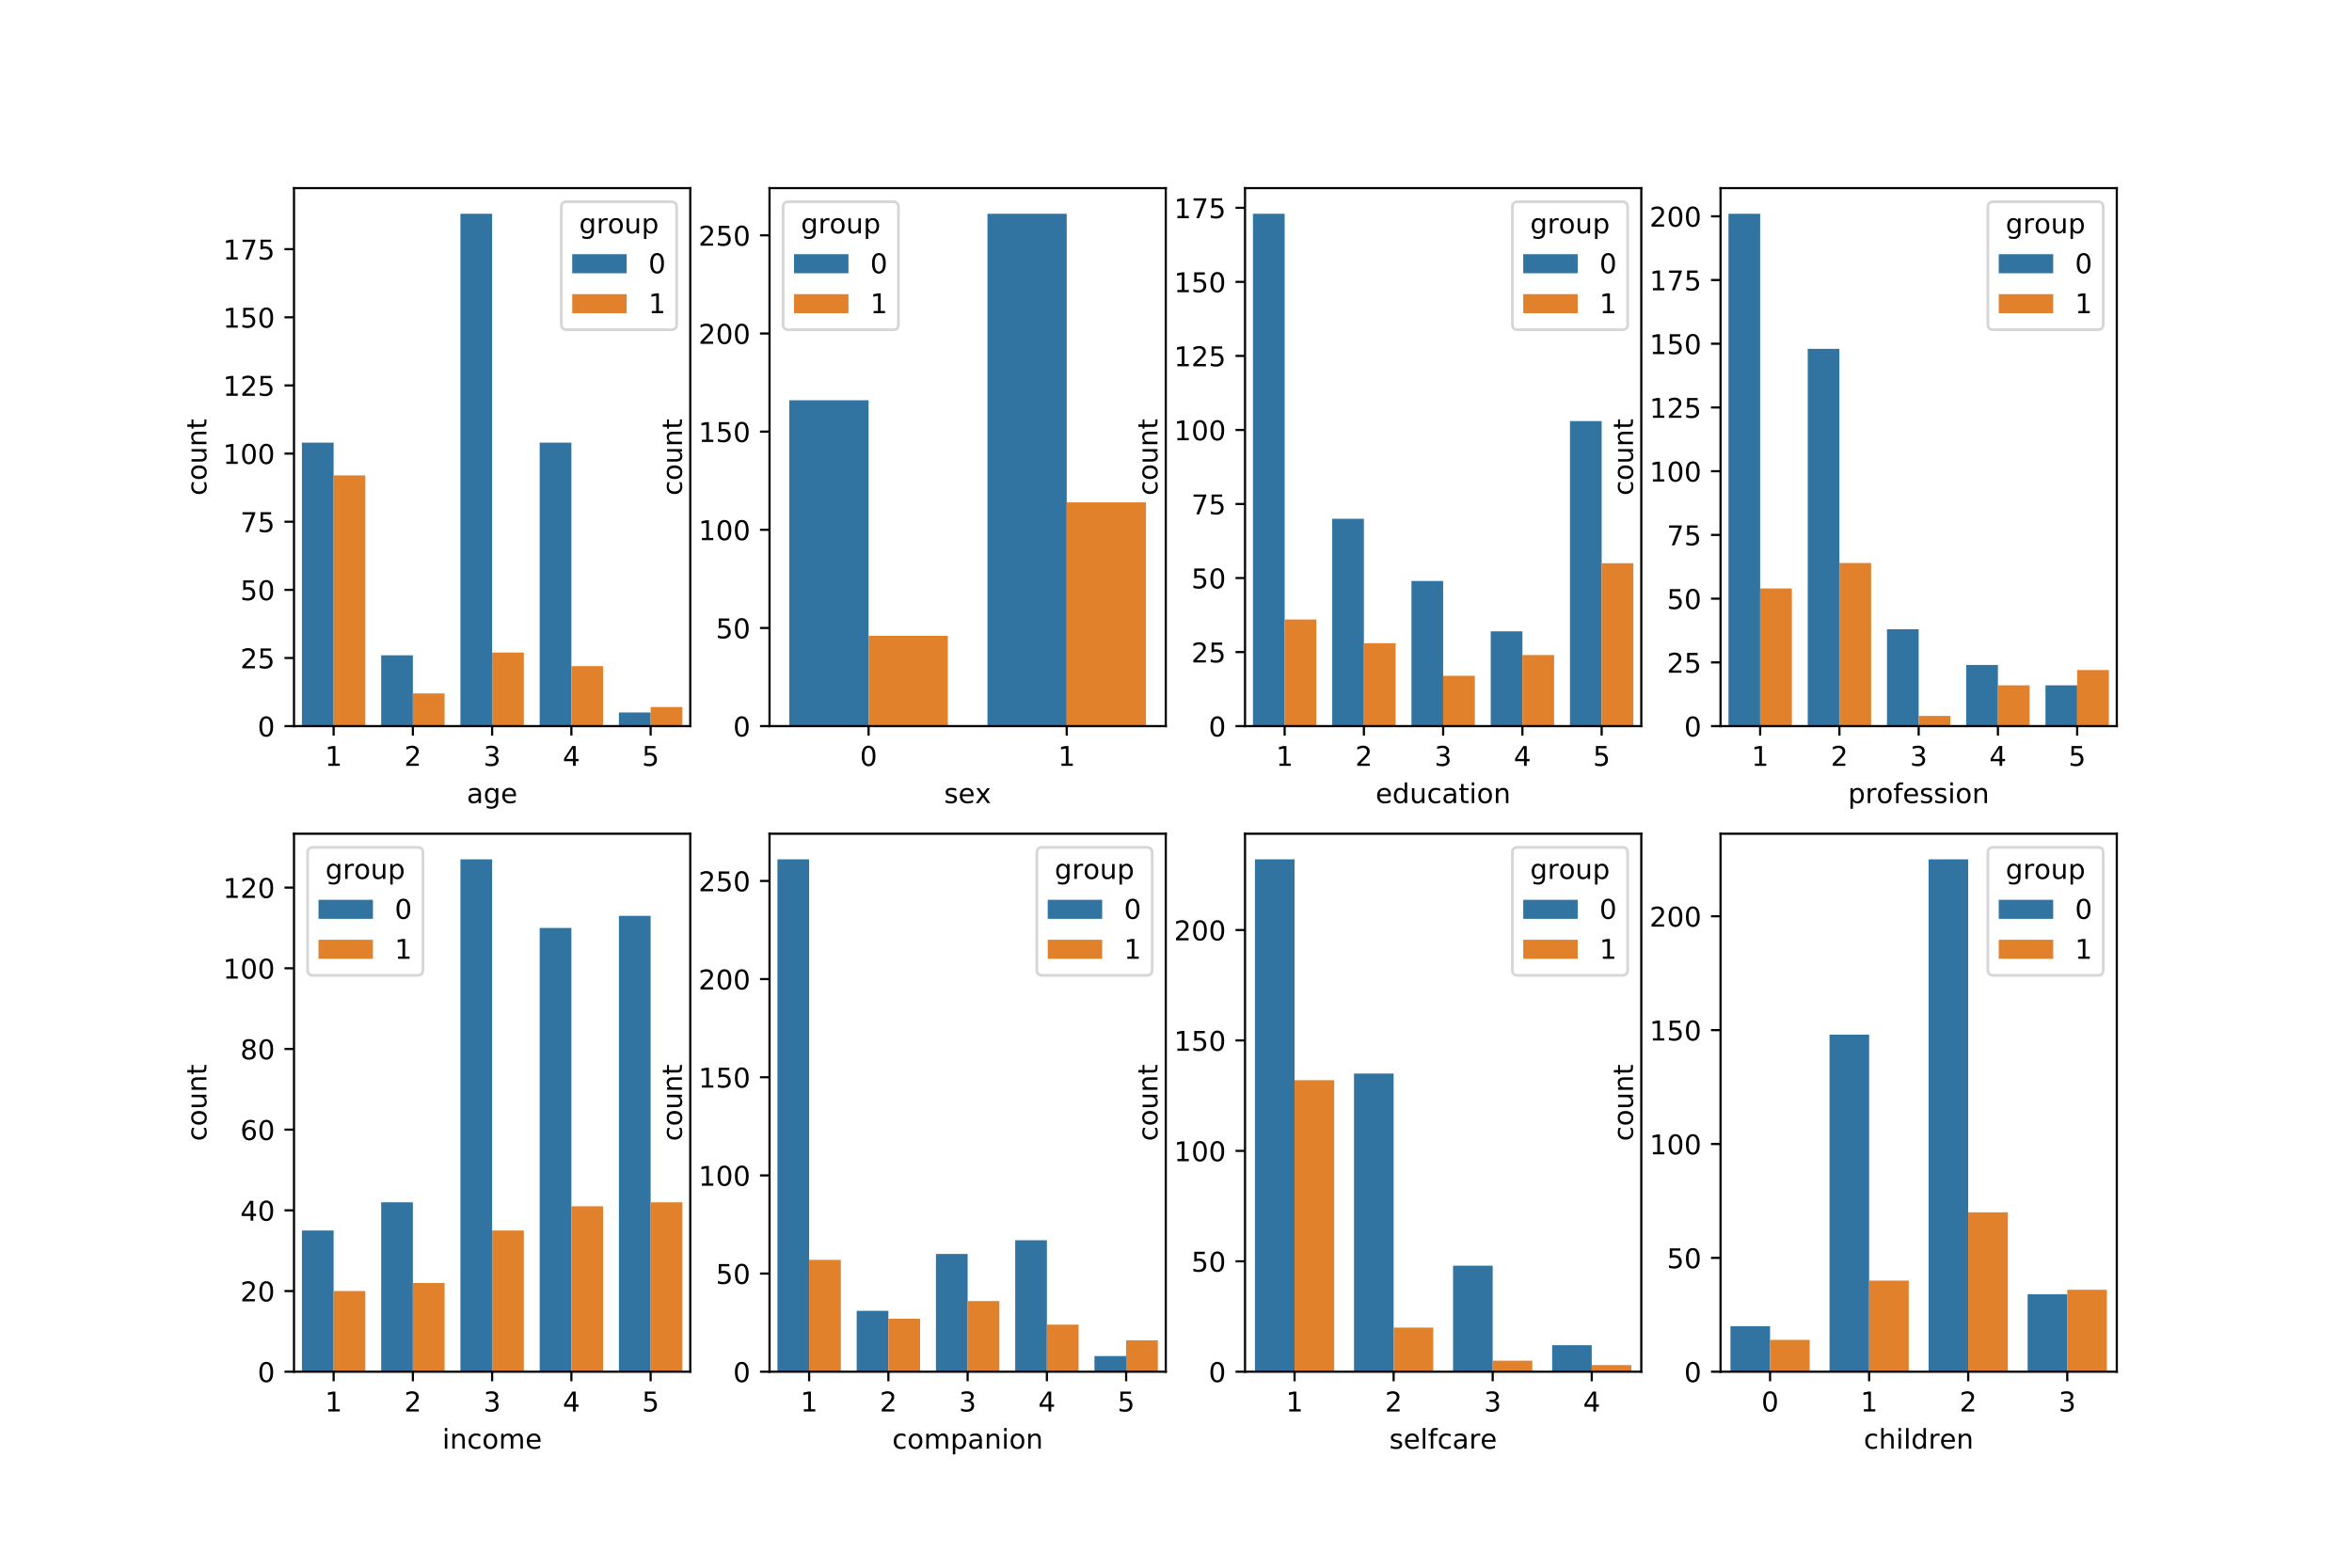 <?xml version="1.0" encoding="utf-8" standalone="no"?>
<!DOCTYPE svg PUBLIC "-//W3C//DTD SVG 1.1//EN"
  "http://www.w3.org/Graphics/SVG/1.1/DTD/svg11.dtd">
<!-- Created with matplotlib (https://matplotlib.org/) -->
<svg height="576pt" version="1.1" viewBox="0 0 864 576" width="864pt" xmlns="http://www.w3.org/2000/svg" xmlns:xlink="http://www.w3.org/1999/xlink">
 <defs>
  <style type="text/css">
*{stroke-linecap:butt;stroke-linejoin:round;}
  </style>
 </defs>
 <g id="figure_1">
  <g id="patch_1">
   <path d="M 0 576 
L 864 576 
L 864 0 
L 0 0 
z
" style="fill:#ffffff;"/>
  </g>
  <g id="axes_1">
   <g id="patch_2">
    <path d="M 108 266.793 
L 253.565 266.793 
L 253.565 69.12 
L 108 69.12 
z
" style="fill:#ffffff;"/>
   </g>
   <g id="patch_3">
    <path clip-path="url(#pfb0de145b9)" d="M 110.911 266.793 
L 122.557 266.793 
L 122.557 162.649 
L 110.911 162.649 
z
" style="fill:#3274a1;"/>
   </g>
   <g id="patch_4">
    <path clip-path="url(#pfb0de145b9)" d="M 140.024 266.793 
L 151.67 266.793 
L 151.67 240.757 
L 140.024 240.757 
z
" style="fill:#3274a1;"/>
   </g>
   <g id="patch_5">
    <path clip-path="url(#pfb0de145b9)" d="M 169.137 266.793 
L 180.783 266.793 
L 180.783 78.533 
L 169.137 78.533 
z
" style="fill:#3274a1;"/>
   </g>
   <g id="patch_6">
    <path clip-path="url(#pfb0de145b9)" d="M 198.25 266.793 
L 209.896 266.793 
L 209.896 162.649 
L 198.25 162.649 
z
" style="fill:#3274a1;"/>
   </g>
   <g id="patch_7">
    <path clip-path="url(#pfb0de145b9)" d="M 227.363 266.793 
L 239.009 266.793 
L 239.009 261.786 
L 227.363 261.786 
z
" style="fill:#3274a1;"/>
   </g>
   <g id="patch_8">
    <path clip-path="url(#pfb0de145b9)" d="M 122.557 266.793 
L 134.202 266.793 
L 134.202 174.666 
L 122.557 174.666 
z
" style="fill:#e1812c;"/>
   </g>
   <g id="patch_9">
    <path clip-path="url(#pfb0de145b9)" d="M 151.67 266.793 
L 163.315 266.793 
L 163.315 254.776 
L 151.67 254.776 
z
" style="fill:#e1812c;"/>
   </g>
   <g id="patch_10">
    <path clip-path="url(#pfb0de145b9)" d="M 180.783 266.793 
L 192.428 266.793 
L 192.428 239.755 
L 180.783 239.755 
z
" style="fill:#e1812c;"/>
   </g>
   <g id="patch_11">
    <path clip-path="url(#pfb0de145b9)" d="M 209.896 266.793 
L 221.541 266.793 
L 221.541 244.762 
L 209.896 244.762 
z
" style="fill:#e1812c;"/>
   </g>
   <g id="patch_12">
    <path clip-path="url(#pfb0de145b9)" d="M 239.009 266.793 
L 250.654 266.793 
L 250.654 259.783 
L 239.009 259.783 
z
" style="fill:#e1812c;"/>
   </g>
   <g id="matplotlib.axis_1">
    <g id="xtick_1">
     <g id="line2d_1">
      <defs>
       <path d="M 0 0 
L 0 3.5 
" id="m8f53496a68" style="stroke:#000000;stroke-width:0.8;"/>
      </defs>
      <g>
       <use style="stroke:#000000;stroke-width:0.8;" x="122.557" xlink:href="#m8f53496a68" y="266.793"/>
      </g>
     </g>
     <g id="text_1">
      <!-- 1 -->
      <defs>
       <path d="M 12.406 8.297 
L 28.516 8.297 
L 28.516 63.922 
L 10.984 60.406 
L 10.984 69.391 
L 28.422 72.906 
L 38.281 72.906 
L 38.281 8.297 
L 54.391 8.297 
L 54.391 0 
L 12.406 0 
z
" id="DejaVuSans-49"/>
      </defs>
      <g transform="translate(119.375 281.391)scale(0.1 -0.1)">
       <use xlink:href="#DejaVuSans-49"/>
      </g>
     </g>
    </g>
    <g id="xtick_2">
     <g id="line2d_2">
      <g>
       <use style="stroke:#000000;stroke-width:0.8;" x="151.67" xlink:href="#m8f53496a68" y="266.793"/>
      </g>
     </g>
     <g id="text_2">
      <!-- 2 -->
      <defs>
       <path d="M 19.188 8.297 
L 53.609 8.297 
L 53.609 0 
L 7.328 0 
L 7.328 8.297 
Q 12.938 14.109 22.625 23.891 
Q 32.328 33.688 34.812 36.531 
Q 39.547 41.844 41.422 45.531 
Q 43.312 49.219 43.312 52.781 
Q 43.312 58.594 39.234 62.25 
Q 35.156 65.922 28.609 65.922 
Q 23.969 65.922 18.812 64.312 
Q 13.672 62.703 7.812 59.422 
L 7.812 69.391 
Q 13.766 71.781 18.938 73 
Q 24.125 74.219 28.422 74.219 
Q 39.75 74.219 46.484 68.547 
Q 53.219 62.891 53.219 53.422 
Q 53.219 48.922 51.531 44.891 
Q 49.859 40.875 45.406 35.406 
Q 44.188 33.984 37.641 27.219 
Q 31.109 20.453 19.188 8.297 
z
" id="DejaVuSans-50"/>
      </defs>
      <g transform="translate(148.488 281.391)scale(0.1 -0.1)">
       <use xlink:href="#DejaVuSans-50"/>
      </g>
     </g>
    </g>
    <g id="xtick_3">
     <g id="line2d_3">
      <g>
       <use style="stroke:#000000;stroke-width:0.8;" x="180.783" xlink:href="#m8f53496a68" y="266.793"/>
      </g>
     </g>
     <g id="text_3">
      <!-- 3 -->
      <defs>
       <path d="M 40.578 39.312 
Q 47.656 37.797 51.625 33 
Q 55.609 28.219 55.609 21.188 
Q 55.609 10.406 48.188 4.484 
Q 40.766 -1.422 27.094 -1.422 
Q 22.516 -1.422 17.656 -0.516 
Q 12.797 0.391 7.625 2.203 
L 7.625 11.719 
Q 11.719 9.328 16.594 8.109 
Q 21.484 6.891 26.812 6.891 
Q 36.078 6.891 40.938 10.547 
Q 45.797 14.203 45.797 21.188 
Q 45.797 27.641 41.281 31.266 
Q 36.766 34.906 28.719 34.906 
L 20.219 34.906 
L 20.219 43.016 
L 29.109 43.016 
Q 36.375 43.016 40.234 45.922 
Q 44.094 48.828 44.094 54.297 
Q 44.094 59.906 40.109 62.906 
Q 36.141 65.922 28.719 65.922 
Q 24.656 65.922 20.016 65.031 
Q 15.375 64.156 9.812 62.312 
L 9.812 71.094 
Q 15.438 72.656 20.344 73.438 
Q 25.25 74.219 29.594 74.219 
Q 40.828 74.219 47.359 69.109 
Q 53.906 64.016 53.906 55.328 
Q 53.906 49.266 50.438 45.094 
Q 46.969 40.922 40.578 39.312 
z
" id="DejaVuSans-51"/>
      </defs>
      <g transform="translate(177.601 281.391)scale(0.1 -0.1)">
       <use xlink:href="#DejaVuSans-51"/>
      </g>
     </g>
    </g>
    <g id="xtick_4">
     <g id="line2d_4">
      <g>
       <use style="stroke:#000000;stroke-width:0.8;" x="209.896" xlink:href="#m8f53496a68" y="266.793"/>
      </g>
     </g>
     <g id="text_4">
      <!-- 4 -->
      <defs>
       <path d="M 37.797 64.312 
L 12.891 25.391 
L 37.797 25.391 
z
M 35.203 72.906 
L 47.609 72.906 
L 47.609 25.391 
L 58.016 25.391 
L 58.016 17.188 
L 47.609 17.188 
L 47.609 0 
L 37.797 0 
L 37.797 17.188 
L 4.891 17.188 
L 4.891 26.703 
z
" id="DejaVuSans-52"/>
      </defs>
      <g transform="translate(206.714 281.391)scale(0.1 -0.1)">
       <use xlink:href="#DejaVuSans-52"/>
      </g>
     </g>
    </g>
    <g id="xtick_5">
     <g id="line2d_5">
      <g>
       <use style="stroke:#000000;stroke-width:0.8;" x="239.009" xlink:href="#m8f53496a68" y="266.793"/>
      </g>
     </g>
     <g id="text_5">
      <!-- 5 -->
      <defs>
       <path d="M 10.797 72.906 
L 49.516 72.906 
L 49.516 64.594 
L 19.828 64.594 
L 19.828 46.734 
Q 21.969 47.469 24.109 47.828 
Q 26.266 48.188 28.422 48.188 
Q 40.625 48.188 47.75 41.5 
Q 54.891 34.812 54.891 23.391 
Q 54.891 11.625 47.562 5.094 
Q 40.234 -1.422 26.906 -1.422 
Q 22.312 -1.422 17.547 -0.641 
Q 12.797 0.141 7.719 1.703 
L 7.719 11.625 
Q 12.109 9.234 16.797 8.062 
Q 21.484 6.891 26.703 6.891 
Q 35.156 6.891 40.078 11.328 
Q 45.016 15.766 45.016 23.391 
Q 45.016 31 40.078 35.438 
Q 35.156 39.891 26.703 39.891 
Q 22.75 39.891 18.812 39.016 
Q 14.891 38.141 10.797 36.281 
z
" id="DejaVuSans-53"/>
      </defs>
      <g transform="translate(235.827 281.391)scale(0.1 -0.1)">
       <use xlink:href="#DejaVuSans-53"/>
      </g>
     </g>
    </g>
    <g id="text_6">
     <!-- age -->
     <defs>
      <path d="M 34.281 27.484 
Q 23.391 27.484 19.188 25 
Q 14.984 22.516 14.984 16.5 
Q 14.984 11.719 18.141 8.906 
Q 21.297 6.109 26.703 6.109 
Q 34.188 6.109 38.703 11.406 
Q 43.219 16.703 43.219 25.484 
L 43.219 27.484 
z
M 52.203 31.203 
L 52.203 0 
L 43.219 0 
L 43.219 8.297 
Q 40.141 3.328 35.547 0.953 
Q 30.953 -1.422 24.312 -1.422 
Q 15.922 -1.422 10.953 3.297 
Q 6 8.016 6 15.922 
Q 6 25.141 12.172 29.828 
Q 18.359 34.516 30.609 34.516 
L 43.219 34.516 
L 43.219 35.406 
Q 43.219 41.609 39.141 45 
Q 35.062 48.391 27.688 48.391 
Q 23 48.391 18.547 47.266 
Q 14.109 46.141 10.016 43.891 
L 10.016 52.203 
Q 14.938 54.109 19.578 55.047 
Q 24.219 56 28.609 56 
Q 40.484 56 46.344 49.844 
Q 52.203 43.703 52.203 31.203 
z
" id="DejaVuSans-97"/>
      <path d="M 45.406 27.984 
Q 45.406 37.75 41.375 43.109 
Q 37.359 48.484 30.078 48.484 
Q 22.859 48.484 18.828 43.109 
Q 14.797 37.75 14.797 27.984 
Q 14.797 18.266 18.828 12.891 
Q 22.859 7.516 30.078 7.516 
Q 37.359 7.516 41.375 12.891 
Q 45.406 18.266 45.406 27.984 
z
M 54.391 6.781 
Q 54.391 -7.172 48.188 -13.984 
Q 42 -20.797 29.203 -20.797 
Q 24.469 -20.797 20.266 -20.094 
Q 16.062 -19.391 12.109 -17.922 
L 12.109 -9.188 
Q 16.062 -11.328 19.922 -12.344 
Q 23.781 -13.375 27.781 -13.375 
Q 36.625 -13.375 41.016 -8.766 
Q 45.406 -4.156 45.406 5.172 
L 45.406 9.625 
Q 42.625 4.781 38.281 2.391 
Q 33.938 0 27.875 0 
Q 17.828 0 11.672 7.656 
Q 5.516 15.328 5.516 27.984 
Q 5.516 40.672 11.672 48.328 
Q 17.828 56 27.875 56 
Q 33.938 56 38.281 53.609 
Q 42.625 51.219 45.406 46.391 
L 45.406 54.688 
L 54.391 54.688 
z
" id="DejaVuSans-103"/>
      <path d="M 56.203 29.594 
L 56.203 25.203 
L 14.891 25.203 
Q 15.484 15.922 20.484 11.062 
Q 25.484 6.203 34.422 6.203 
Q 39.594 6.203 44.453 7.469 
Q 49.312 8.734 54.109 11.281 
L 54.109 2.781 
Q 49.266 0.734 44.188 -0.344 
Q 39.109 -1.422 33.891 -1.422 
Q 20.797 -1.422 13.156 6.188 
Q 5.516 13.812 5.516 26.812 
Q 5.516 40.234 12.766 48.109 
Q 20.016 56 32.328 56 
Q 43.359 56 49.781 48.891 
Q 56.203 41.797 56.203 29.594 
z
M 47.219 32.234 
Q 47.125 39.594 43.094 43.984 
Q 39.062 48.391 32.422 48.391 
Q 24.906 48.391 20.391 44.141 
Q 15.875 39.891 15.188 32.172 
z
" id="DejaVuSans-101"/>
     </defs>
     <g transform="translate(171.468 295.069)scale(0.1 -0.1)">
      <use xlink:href="#DejaVuSans-97"/>
      <use x="61.279" xlink:href="#DejaVuSans-103"/>
      <use x="124.756" xlink:href="#DejaVuSans-101"/>
     </g>
    </g>
   </g>
   <g id="matplotlib.axis_2">
    <g id="ytick_1">
     <g id="line2d_6">
      <defs>
       <path d="M 0 0 
L -3.5 0 
" id="mb02ba61362" style="stroke:#000000;stroke-width:0.8;"/>
      </defs>
      <g>
       <use style="stroke:#000000;stroke-width:0.8;" x="108" xlink:href="#mb02ba61362" y="266.793"/>
      </g>
     </g>
     <g id="text_7">
      <!-- 0 -->
      <defs>
       <path d="M 31.781 66.406 
Q 24.172 66.406 20.328 58.906 
Q 16.5 51.422 16.5 36.375 
Q 16.5 21.391 20.328 13.891 
Q 24.172 6.391 31.781 6.391 
Q 39.453 6.391 43.281 13.891 
Q 47.125 21.391 47.125 36.375 
Q 47.125 51.422 43.281 58.906 
Q 39.453 66.406 31.781 66.406 
z
M 31.781 74.219 
Q 44.047 74.219 50.516 64.516 
Q 56.984 54.828 56.984 36.375 
Q 56.984 17.969 50.516 8.266 
Q 44.047 -1.422 31.781 -1.422 
Q 19.531 -1.422 13.062 8.266 
Q 6.594 17.969 6.594 36.375 
Q 6.594 54.828 13.062 64.516 
Q 19.531 74.219 31.781 74.219 
z
" id="DejaVuSans-48"/>
      </defs>
      <g transform="translate(94.638 270.592)scale(0.1 -0.1)">
       <use xlink:href="#DejaVuSans-48"/>
      </g>
     </g>
    </g>
    <g id="ytick_2">
     <g id="line2d_7">
      <g>
       <use style="stroke:#000000;stroke-width:0.8;" x="108" xlink:href="#mb02ba61362" y="241.758"/>
      </g>
     </g>
     <g id="text_8">
      <!-- 25 -->
      <g transform="translate(88.275 245.557)scale(0.1 -0.1)">
       <use xlink:href="#DejaVuSans-50"/>
       <use x="63.623" xlink:href="#DejaVuSans-53"/>
      </g>
     </g>
    </g>
    <g id="ytick_3">
     <g id="line2d_8">
      <g>
       <use style="stroke:#000000;stroke-width:0.8;" x="108" xlink:href="#mb02ba61362" y="216.724"/>
      </g>
     </g>
     <g id="text_9">
      <!-- 50 -->
      <g transform="translate(88.275 220.523)scale(0.1 -0.1)">
       <use xlink:href="#DejaVuSans-53"/>
       <use x="63.623" xlink:href="#DejaVuSans-48"/>
      </g>
     </g>
    </g>
    <g id="ytick_4">
     <g id="line2d_9">
      <g>
       <use style="stroke:#000000;stroke-width:0.8;" x="108" xlink:href="#mb02ba61362" y="191.689"/>
      </g>
     </g>
     <g id="text_10">
      <!-- 75 -->
      <defs>
       <path d="M 8.203 72.906 
L 55.078 72.906 
L 55.078 68.703 
L 28.609 0 
L 18.312 0 
L 43.219 64.594 
L 8.203 64.594 
z
" id="DejaVuSans-55"/>
      </defs>
      <g transform="translate(88.275 195.488)scale(0.1 -0.1)">
       <use xlink:href="#DejaVuSans-55"/>
       <use x="63.623" xlink:href="#DejaVuSans-53"/>
      </g>
     </g>
    </g>
    <g id="ytick_5">
     <g id="line2d_10">
      <g>
       <use style="stroke:#000000;stroke-width:0.8;" x="108" xlink:href="#mb02ba61362" y="166.655"/>
      </g>
     </g>
     <g id="text_11">
      <!-- 100 -->
      <g transform="translate(81.912 170.454)scale(0.1 -0.1)">
       <use xlink:href="#DejaVuSans-49"/>
       <use x="63.623" xlink:href="#DejaVuSans-48"/>
       <use x="127.246" xlink:href="#DejaVuSans-48"/>
      </g>
     </g>
    </g>
    <g id="ytick_6">
     <g id="line2d_11">
      <g>
       <use style="stroke:#000000;stroke-width:0.8;" x="108" xlink:href="#mb02ba61362" y="141.62"/>
      </g>
     </g>
     <g id="text_12">
      <!-- 125 -->
      <g transform="translate(81.912 145.419)scale(0.1 -0.1)">
       <use xlink:href="#DejaVuSans-49"/>
       <use x="63.623" xlink:href="#DejaVuSans-50"/>
       <use x="127.246" xlink:href="#DejaVuSans-53"/>
      </g>
     </g>
    </g>
    <g id="ytick_7">
     <g id="line2d_12">
      <g>
       <use style="stroke:#000000;stroke-width:0.8;" x="108" xlink:href="#mb02ba61362" y="116.585"/>
      </g>
     </g>
     <g id="text_13">
      <!-- 150 -->
      <g transform="translate(81.912 120.385)scale(0.1 -0.1)">
       <use xlink:href="#DejaVuSans-49"/>
       <use x="63.623" xlink:href="#DejaVuSans-53"/>
       <use x="127.246" xlink:href="#DejaVuSans-48"/>
      </g>
     </g>
    </g>
    <g id="ytick_8">
     <g id="line2d_13">
      <g>
       <use style="stroke:#000000;stroke-width:0.8;" x="108" xlink:href="#mb02ba61362" y="91.551"/>
      </g>
     </g>
     <g id="text_14">
      <!-- 175 -->
      <g transform="translate(81.912 95.35)scale(0.1 -0.1)">
       <use xlink:href="#DejaVuSans-49"/>
       <use x="63.623" xlink:href="#DejaVuSans-55"/>
       <use x="127.246" xlink:href="#DejaVuSans-53"/>
      </g>
     </g>
    </g>
    <g id="text_15">
     <!-- count -->
     <defs>
      <path d="M 48.781 52.594 
L 48.781 44.188 
Q 44.969 46.297 41.141 47.344 
Q 37.312 48.391 33.406 48.391 
Q 24.656 48.391 19.812 42.844 
Q 14.984 37.312 14.984 27.297 
Q 14.984 17.281 19.812 11.734 
Q 24.656 6.203 33.406 6.203 
Q 37.312 6.203 41.141 7.25 
Q 44.969 8.297 48.781 10.406 
L 48.781 2.094 
Q 45.016 0.344 40.984 -0.531 
Q 36.969 -1.422 32.422 -1.422 
Q 20.062 -1.422 12.781 6.344 
Q 5.516 14.109 5.516 27.297 
Q 5.516 40.672 12.859 48.328 
Q 20.219 56 33.016 56 
Q 37.156 56 41.109 55.141 
Q 45.062 54.297 48.781 52.594 
z
" id="DejaVuSans-99"/>
      <path d="M 30.609 48.391 
Q 23.391 48.391 19.188 42.75 
Q 14.984 37.109 14.984 27.297 
Q 14.984 17.484 19.156 11.844 
Q 23.344 6.203 30.609 6.203 
Q 37.797 6.203 41.984 11.859 
Q 46.188 17.531 46.188 27.297 
Q 46.188 37.016 41.984 42.703 
Q 37.797 48.391 30.609 48.391 
z
M 30.609 56 
Q 42.328 56 49.016 48.375 
Q 55.719 40.766 55.719 27.297 
Q 55.719 13.875 49.016 6.219 
Q 42.328 -1.422 30.609 -1.422 
Q 18.844 -1.422 12.172 6.219 
Q 5.516 13.875 5.516 27.297 
Q 5.516 40.766 12.172 48.375 
Q 18.844 56 30.609 56 
z
" id="DejaVuSans-111"/>
      <path d="M 8.5 21.578 
L 8.5 54.688 
L 17.484 54.688 
L 17.484 21.922 
Q 17.484 14.156 20.5 10.266 
Q 23.531 6.391 29.594 6.391 
Q 36.859 6.391 41.078 11.031 
Q 45.312 15.672 45.312 23.688 
L 45.312 54.688 
L 54.297 54.688 
L 54.297 0 
L 45.312 0 
L 45.312 8.406 
Q 42.047 3.422 37.719 1 
Q 33.406 -1.422 27.688 -1.422 
Q 18.266 -1.422 13.375 4.438 
Q 8.5 10.297 8.5 21.578 
z
M 31.109 56 
z
" id="DejaVuSans-117"/>
      <path d="M 54.891 33.016 
L 54.891 0 
L 45.906 0 
L 45.906 32.719 
Q 45.906 40.484 42.875 44.328 
Q 39.844 48.188 33.797 48.188 
Q 26.516 48.188 22.312 43.547 
Q 18.109 38.922 18.109 30.906 
L 18.109 0 
L 9.078 0 
L 9.078 54.688 
L 18.109 54.688 
L 18.109 46.188 
Q 21.344 51.125 25.703 53.562 
Q 30.078 56 35.797 56 
Q 45.219 56 50.047 50.172 
Q 54.891 44.344 54.891 33.016 
z
" id="DejaVuSans-110"/>
      <path d="M 18.312 70.219 
L 18.312 54.688 
L 36.812 54.688 
L 36.812 47.703 
L 18.312 47.703 
L 18.312 18.016 
Q 18.312 11.328 20.141 9.422 
Q 21.969 7.516 27.594 7.516 
L 36.812 7.516 
L 36.812 0 
L 27.594 0 
Q 17.188 0 13.234 3.875 
Q 9.281 7.766 9.281 18.016 
L 9.281 47.703 
L 2.688 47.703 
L 2.688 54.688 
L 9.281 54.688 
L 9.281 70.219 
z
" id="DejaVuSans-116"/>
     </defs>
     <g transform="translate(75.833 182.063)rotate(-90)scale(0.1 -0.1)">
      <use xlink:href="#DejaVuSans-99"/>
      <use x="54.98" xlink:href="#DejaVuSans-111"/>
      <use x="116.162" xlink:href="#DejaVuSans-117"/>
      <use x="179.541" xlink:href="#DejaVuSans-110"/>
      <use x="242.92" xlink:href="#DejaVuSans-116"/>
     </g>
    </g>
   </g>
   <g id="patch_13">
    <path d="M 108 266.793 
L 108 69.12 
" style="fill:none;stroke:#000000;stroke-linecap:square;stroke-linejoin:miter;stroke-width:0.8;"/>
   </g>
   <g id="patch_14">
    <path d="M 253.565 266.793 
L 253.565 69.12 
" style="fill:none;stroke:#000000;stroke-linecap:square;stroke-linejoin:miter;stroke-width:0.8;"/>
   </g>
   <g id="patch_15">
    <path d="M 108 266.793 
L 253.565 266.793 
" style="fill:none;stroke:#000000;stroke-linecap:square;stroke-linejoin:miter;stroke-width:0.8;"/>
   </g>
   <g id="patch_16">
    <path d="M 108 69.12 
L 253.565 69.12 
" style="fill:none;stroke:#000000;stroke-linecap:square;stroke-linejoin:miter;stroke-width:0.8;"/>
   </g>
   <g id="legend_1">
    <g id="patch_17">
     <path d="M 208.203 121.154 
L 246.565 121.154 
Q 248.565 121.154 248.565 119.154 
L 248.565 76.12 
Q 248.565 74.12 246.565 74.12 
L 208.203 74.12 
Q 206.203 74.12 206.203 76.12 
L 206.203 119.154 
Q 206.203 121.154 208.203 121.154 
z
" style="fill:#ffffff;opacity:0.8;stroke:#cccccc;stroke-linejoin:miter;"/>
    </g>
    <g id="text_16">
     <!-- group -->
     <defs>
      <path d="M 41.109 46.297 
Q 39.594 47.172 37.812 47.578 
Q 36.031 48 33.891 48 
Q 26.266 48 22.188 43.047 
Q 18.109 38.094 18.109 28.812 
L 18.109 0 
L 9.078 0 
L 9.078 54.688 
L 18.109 54.688 
L 18.109 46.188 
Q 20.953 51.172 25.484 53.578 
Q 30.031 56 36.531 56 
Q 37.453 56 38.578 55.875 
Q 39.703 55.766 41.062 55.516 
z
" id="DejaVuSans-114"/>
      <path d="M 18.109 8.203 
L 18.109 -20.797 
L 9.078 -20.797 
L 9.078 54.688 
L 18.109 54.688 
L 18.109 46.391 
Q 20.953 51.266 25.266 53.625 
Q 29.594 56 35.594 56 
Q 45.562 56 51.781 48.094 
Q 58.016 40.188 58.016 27.297 
Q 58.016 14.406 51.781 6.484 
Q 45.562 -1.422 35.594 -1.422 
Q 29.594 -1.422 25.266 0.953 
Q 20.953 3.328 18.109 8.203 
z
M 48.688 27.297 
Q 48.688 37.203 44.609 42.844 
Q 40.531 48.484 33.406 48.484 
Q 26.266 48.484 22.188 42.844 
Q 18.109 37.203 18.109 27.297 
Q 18.109 17.391 22.188 11.75 
Q 26.266 6.109 33.406 6.109 
Q 40.531 6.109 44.609 11.75 
Q 48.688 17.391 48.688 27.297 
z
" id="DejaVuSans-112"/>
     </defs>
     <g transform="translate(212.753 85.718)scale(0.1 -0.1)">
      <use xlink:href="#DejaVuSans-103"/>
      <use x="63.477" xlink:href="#DejaVuSans-114"/>
      <use x="104.559" xlink:href="#DejaVuSans-111"/>
      <use x="165.74" xlink:href="#DejaVuSans-117"/>
      <use x="229.119" xlink:href="#DejaVuSans-112"/>
     </g>
    </g>
    <g id="patch_18">
     <path d="M 210.203 100.397 
L 230.203 100.397 
L 230.203 93.397 
L 210.203 93.397 
z
" style="fill:#3274a1;"/>
    </g>
    <g id="text_17">
     <!-- 0 -->
     <g transform="translate(238.203 100.397)scale(0.1 -0.1)">
      <use xlink:href="#DejaVuSans-48"/>
     </g>
    </g>
    <g id="patch_19">
     <path d="M 210.203 115.075 
L 230.203 115.075 
L 230.203 108.075 
L 210.203 108.075 
z
" style="fill:#e1812c;"/>
    </g>
    <g id="text_18">
     <!-- 1 -->
     <g transform="translate(238.203 115.075)scale(0.1 -0.1)">
      <use xlink:href="#DejaVuSans-49"/>
     </g>
    </g>
   </g>
  </g>
  <g id="axes_2">
   <g id="patch_20">
    <path d="M 282.678 266.793 
L 428.243 266.793 
L 428.243 69.12 
L 282.678 69.12 
z
" style="fill:#ffffff;"/>
   </g>
   <g id="patch_21">
    <path clip-path="url(#p6c636e6129)" d="M 289.957 266.793 
L 319.07 266.793 
L 319.07 147.057 
L 289.957 147.057 
z
" style="fill:#3274a1;"/>
   </g>
   <g id="patch_22">
    <path clip-path="url(#p6c636e6129)" d="M 362.739 266.793 
L 391.852 266.793 
L 391.852 78.533 
L 362.739 78.533 
z
" style="fill:#3274a1;"/>
   </g>
   <g id="patch_23">
    <path clip-path="url(#p6c636e6129)" d="M 319.07 266.793 
L 348.183 266.793 
L 348.183 233.613 
L 319.07 233.613 
z
" style="fill:#e1812c;"/>
   </g>
   <g id="patch_24">
    <path clip-path="url(#p6c636e6129)" d="M 391.852 266.793 
L 420.965 266.793 
L 420.965 184.564 
L 391.852 184.564 
z
" style="fill:#e1812c;"/>
   </g>
   <g id="matplotlib.axis_3">
    <g id="xtick_6">
     <g id="line2d_14">
      <g>
       <use style="stroke:#000000;stroke-width:0.8;" x="319.07" xlink:href="#m8f53496a68" y="266.793"/>
      </g>
     </g>
     <g id="text_19">
      <!-- 0 -->
      <g transform="translate(315.888 281.391)scale(0.1 -0.1)">
       <use xlink:href="#DejaVuSans-48"/>
      </g>
     </g>
    </g>
    <g id="xtick_7">
     <g id="line2d_15">
      <g>
       <use style="stroke:#000000;stroke-width:0.8;" x="391.852" xlink:href="#m8f53496a68" y="266.793"/>
      </g>
     </g>
     <g id="text_20">
      <!-- 1 -->
      <g transform="translate(388.671 281.391)scale(0.1 -0.1)">
       <use xlink:href="#DejaVuSans-49"/>
      </g>
     </g>
    </g>
    <g id="text_21">
     <!-- sex -->
     <defs>
      <path d="M 44.281 53.078 
L 44.281 44.578 
Q 40.484 46.531 36.375 47.5 
Q 32.281 48.484 27.875 48.484 
Q 21.188 48.484 17.844 46.438 
Q 14.5 44.391 14.5 40.281 
Q 14.5 37.156 16.891 35.375 
Q 19.281 33.594 26.516 31.984 
L 29.594 31.297 
Q 39.156 29.25 43.188 25.516 
Q 47.219 21.781 47.219 15.094 
Q 47.219 7.469 41.188 3.016 
Q 35.156 -1.422 24.609 -1.422 
Q 20.219 -1.422 15.453 -0.562 
Q 10.688 0.297 5.422 2 
L 5.422 11.281 
Q 10.406 8.688 15.234 7.391 
Q 20.062 6.109 24.812 6.109 
Q 31.156 6.109 34.562 8.281 
Q 37.984 10.453 37.984 14.406 
Q 37.984 18.062 35.516 20.016 
Q 33.062 21.969 24.703 23.781 
L 21.578 24.516 
Q 13.234 26.266 9.516 29.906 
Q 5.812 33.547 5.812 39.891 
Q 5.812 47.609 11.281 51.797 
Q 16.75 56 26.812 56 
Q 31.781 56 36.172 55.266 
Q 40.578 54.547 44.281 53.078 
z
" id="DejaVuSans-115"/>
      <path d="M 54.891 54.688 
L 35.109 28.078 
L 55.906 0 
L 45.312 0 
L 29.391 21.484 
L 13.484 0 
L 2.875 0 
L 24.125 28.609 
L 4.688 54.688 
L 15.281 54.688 
L 29.781 35.203 
L 44.281 54.688 
z
" id="DejaVuSans-120"/>
     </defs>
     <g transform="translate(346.821 295.069)scale(0.1 -0.1)">
      <use xlink:href="#DejaVuSans-115"/>
      <use x="52.1" xlink:href="#DejaVuSans-101"/>
      <use x="113.607" xlink:href="#DejaVuSans-120"/>
     </g>
    </g>
   </g>
   <g id="matplotlib.axis_4">
    <g id="ytick_9">
     <g id="line2d_16">
      <g>
       <use style="stroke:#000000;stroke-width:0.8;" x="282.678" xlink:href="#mb02ba61362" y="266.793"/>
      </g>
     </g>
     <g id="text_22">
      <!-- 0 -->
      <g transform="translate(269.316 270.592)scale(0.1 -0.1)">
       <use xlink:href="#DejaVuSans-48"/>
      </g>
     </g>
    </g>
    <g id="ytick_10">
     <g id="line2d_17">
      <g>
       <use style="stroke:#000000;stroke-width:0.8;" x="282.678" xlink:href="#mb02ba61362" y="230.728"/>
      </g>
     </g>
     <g id="text_23">
      <!-- 50 -->
      <g transform="translate(262.953 234.527)scale(0.1 -0.1)">
       <use xlink:href="#DejaVuSans-53"/>
       <use x="63.623" xlink:href="#DejaVuSans-48"/>
      </g>
     </g>
    </g>
    <g id="ytick_11">
     <g id="line2d_18">
      <g>
       <use style="stroke:#000000;stroke-width:0.8;" x="282.678" xlink:href="#mb02ba61362" y="194.663"/>
      </g>
     </g>
     <g id="text_24">
      <!-- 100 -->
      <g transform="translate(256.591 198.462)scale(0.1 -0.1)">
       <use xlink:href="#DejaVuSans-49"/>
       <use x="63.623" xlink:href="#DejaVuSans-48"/>
       <use x="127.246" xlink:href="#DejaVuSans-48"/>
      </g>
     </g>
    </g>
    <g id="ytick_12">
     <g id="line2d_19">
      <g>
       <use style="stroke:#000000;stroke-width:0.8;" x="282.678" xlink:href="#mb02ba61362" y="158.597"/>
      </g>
     </g>
     <g id="text_25">
      <!-- 150 -->
      <g transform="translate(256.591 162.397)scale(0.1 -0.1)">
       <use xlink:href="#DejaVuSans-49"/>
       <use x="63.623" xlink:href="#DejaVuSans-53"/>
       <use x="127.246" xlink:href="#DejaVuSans-48"/>
      </g>
     </g>
    </g>
    <g id="ytick_13">
     <g id="line2d_20">
      <g>
       <use style="stroke:#000000;stroke-width:0.8;" x="282.678" xlink:href="#mb02ba61362" y="122.532"/>
      </g>
     </g>
     <g id="text_26">
      <!-- 200 -->
      <g transform="translate(256.591 126.332)scale(0.1 -0.1)">
       <use xlink:href="#DejaVuSans-50"/>
       <use x="63.623" xlink:href="#DejaVuSans-48"/>
       <use x="127.246" xlink:href="#DejaVuSans-48"/>
      </g>
     </g>
    </g>
    <g id="ytick_14">
     <g id="line2d_21">
      <g>
       <use style="stroke:#000000;stroke-width:0.8;" x="282.678" xlink:href="#mb02ba61362" y="86.467"/>
      </g>
     </g>
     <g id="text_27">
      <!-- 250 -->
      <g transform="translate(256.591 90.267)scale(0.1 -0.1)">
       <use xlink:href="#DejaVuSans-50"/>
       <use x="63.623" xlink:href="#DejaVuSans-53"/>
       <use x="127.246" xlink:href="#DejaVuSans-48"/>
      </g>
     </g>
    </g>
    <g id="text_28">
     <!-- count -->
     <g transform="translate(250.511 182.063)rotate(-90)scale(0.1 -0.1)">
      <use xlink:href="#DejaVuSans-99"/>
      <use x="54.98" xlink:href="#DejaVuSans-111"/>
      <use x="116.162" xlink:href="#DejaVuSans-117"/>
      <use x="179.541" xlink:href="#DejaVuSans-110"/>
      <use x="242.92" xlink:href="#DejaVuSans-116"/>
     </g>
    </g>
   </g>
   <g id="patch_25">
    <path d="M 282.678 266.793 
L 282.678 69.12 
" style="fill:none;stroke:#000000;stroke-linecap:square;stroke-linejoin:miter;stroke-width:0.8;"/>
   </g>
   <g id="patch_26">
    <path d="M 428.243 266.793 
L 428.243 69.12 
" style="fill:none;stroke:#000000;stroke-linecap:square;stroke-linejoin:miter;stroke-width:0.8;"/>
   </g>
   <g id="patch_27">
    <path d="M 282.678 266.793 
L 428.243 266.793 
" style="fill:none;stroke:#000000;stroke-linecap:square;stroke-linejoin:miter;stroke-width:0.8;"/>
   </g>
   <g id="patch_28">
    <path d="M 282.678 69.12 
L 428.243 69.12 
" style="fill:none;stroke:#000000;stroke-linecap:square;stroke-linejoin:miter;stroke-width:0.8;"/>
   </g>
   <g id="legend_2">
    <g id="patch_29">
     <path d="M 289.678 121.154 
L 328.041 121.154 
Q 330.041 121.154 330.041 119.154 
L 330.041 76.12 
Q 330.041 74.12 328.041 74.12 
L 289.678 74.12 
Q 287.678 74.12 287.678 76.12 
L 287.678 119.154 
Q 287.678 121.154 289.678 121.154 
z
" style="fill:#ffffff;opacity:0.8;stroke:#cccccc;stroke-linejoin:miter;"/>
    </g>
    <g id="text_29">
     <!-- group -->
     <g transform="translate(294.229 85.718)scale(0.1 -0.1)">
      <use xlink:href="#DejaVuSans-103"/>
      <use x="63.477" xlink:href="#DejaVuSans-114"/>
      <use x="104.559" xlink:href="#DejaVuSans-111"/>
      <use x="165.74" xlink:href="#DejaVuSans-117"/>
      <use x="229.119" xlink:href="#DejaVuSans-112"/>
     </g>
    </g>
    <g id="patch_30">
     <path d="M 291.678 100.397 
L 311.678 100.397 
L 311.678 93.397 
L 291.678 93.397 
z
" style="fill:#3274a1;"/>
    </g>
    <g id="text_30">
     <!-- 0 -->
     <g transform="translate(319.678 100.397)scale(0.1 -0.1)">
      <use xlink:href="#DejaVuSans-48"/>
     </g>
    </g>
    <g id="patch_31">
     <path d="M 291.678 115.075 
L 311.678 115.075 
L 311.678 108.075 
L 291.678 108.075 
z
" style="fill:#e1812c;"/>
    </g>
    <g id="text_31">
     <!-- 1 -->
     <g transform="translate(319.678 115.075)scale(0.1 -0.1)">
      <use xlink:href="#DejaVuSans-49"/>
     </g>
    </g>
   </g>
  </g>
  <g id="axes_3">
   <g id="patch_32">
    <path d="M 457.357 266.793 
L 602.922 266.793 
L 602.922 69.12 
L 457.357 69.12 
z
" style="fill:#ffffff;"/>
   </g>
   <g id="patch_33">
    <path clip-path="url(#pbb703a473b)" d="M 460.268 266.793 
L 471.913 266.793 
L 471.913 78.533 
L 460.268 78.533 
z
" style="fill:#3274a1;"/>
   </g>
   <g id="patch_34">
    <path clip-path="url(#pbb703a473b)" d="M 489.381 266.793 
L 501.026 266.793 
L 501.026 190.618 
L 489.381 190.618 
z
" style="fill:#3274a1;"/>
   </g>
   <g id="patch_35">
    <path clip-path="url(#pbb703a473b)" d="M 518.494 266.793 
L 530.139 266.793 
L 530.139 213.471 
L 518.494 213.471 
z
" style="fill:#3274a1;"/>
   </g>
   <g id="patch_36">
    <path clip-path="url(#pbb703a473b)" d="M 547.607 266.793 
L 559.252 266.793 
L 559.252 231.97 
L 547.607 231.97 
z
" style="fill:#3274a1;"/>
   </g>
   <g id="patch_37">
    <path clip-path="url(#pbb703a473b)" d="M 576.72 266.793 
L 588.365 266.793 
L 588.365 154.707 
L 576.72 154.707 
z
" style="fill:#3274a1;"/>
   </g>
   <g id="patch_38">
    <path clip-path="url(#pbb703a473b)" d="M 471.913 266.793 
L 483.558 266.793 
L 483.558 227.617 
L 471.913 227.617 
z
" style="fill:#e1812c;"/>
   </g>
   <g id="patch_39">
    <path clip-path="url(#pbb703a473b)" d="M 501.026 266.793 
L 512.671 266.793 
L 512.671 236.323 
L 501.026 236.323 
z
" style="fill:#e1812c;"/>
   </g>
   <g id="patch_40">
    <path clip-path="url(#pbb703a473b)" d="M 530.139 266.793 
L 541.784 266.793 
L 541.784 248.293 
L 530.139 248.293 
z
" style="fill:#e1812c;"/>
   </g>
   <g id="patch_41">
    <path clip-path="url(#pbb703a473b)" d="M 559.252 266.793 
L 570.897 266.793 
L 570.897 240.676 
L 559.252 240.676 
z
" style="fill:#e1812c;"/>
   </g>
   <g id="patch_42">
    <path clip-path="url(#pbb703a473b)" d="M 588.365 266.793 
L 600.01 266.793 
L 600.01 206.941 
L 588.365 206.941 
z
" style="fill:#e1812c;"/>
   </g>
   <g id="matplotlib.axis_5">
    <g id="xtick_8">
     <g id="line2d_22">
      <g>
       <use style="stroke:#000000;stroke-width:0.8;" x="471.913" xlink:href="#m8f53496a68" y="266.793"/>
      </g>
     </g>
     <g id="text_32">
      <!-- 1 -->
      <g transform="translate(468.732 281.391)scale(0.1 -0.1)">
       <use xlink:href="#DejaVuSans-49"/>
      </g>
     </g>
    </g>
    <g id="xtick_9">
     <g id="line2d_23">
      <g>
       <use style="stroke:#000000;stroke-width:0.8;" x="501.026" xlink:href="#m8f53496a68" y="266.793"/>
      </g>
     </g>
     <g id="text_33">
      <!-- 2 -->
      <g transform="translate(497.845 281.391)scale(0.1 -0.1)">
       <use xlink:href="#DejaVuSans-50"/>
      </g>
     </g>
    </g>
    <g id="xtick_10">
     <g id="line2d_24">
      <g>
       <use style="stroke:#000000;stroke-width:0.8;" x="530.139" xlink:href="#m8f53496a68" y="266.793"/>
      </g>
     </g>
     <g id="text_34">
      <!-- 3 -->
      <g transform="translate(526.958 281.391)scale(0.1 -0.1)">
       <use xlink:href="#DejaVuSans-51"/>
      </g>
     </g>
    </g>
    <g id="xtick_11">
     <g id="line2d_25">
      <g>
       <use style="stroke:#000000;stroke-width:0.8;" x="559.252" xlink:href="#m8f53496a68" y="266.793"/>
      </g>
     </g>
     <g id="text_35">
      <!-- 4 -->
      <g transform="translate(556.071 281.391)scale(0.1 -0.1)">
       <use xlink:href="#DejaVuSans-52"/>
      </g>
     </g>
    </g>
    <g id="xtick_12">
     <g id="line2d_26">
      <g>
       <use style="stroke:#000000;stroke-width:0.8;" x="588.365" xlink:href="#m8f53496a68" y="266.793"/>
      </g>
     </g>
     <g id="text_36">
      <!-- 5 -->
      <g transform="translate(585.184 281.391)scale(0.1 -0.1)">
       <use xlink:href="#DejaVuSans-53"/>
      </g>
     </g>
    </g>
    <g id="text_37">
     <!-- education -->
     <defs>
      <path d="M 45.406 46.391 
L 45.406 75.984 
L 54.391 75.984 
L 54.391 0 
L 45.406 0 
L 45.406 8.203 
Q 42.578 3.328 38.25 0.953 
Q 33.938 -1.422 27.875 -1.422 
Q 17.969 -1.422 11.734 6.484 
Q 5.516 14.406 5.516 27.297 
Q 5.516 40.188 11.734 48.094 
Q 17.969 56 27.875 56 
Q 33.938 56 38.25 53.625 
Q 42.578 51.266 45.406 46.391 
z
M 14.797 27.297 
Q 14.797 17.391 18.875 11.75 
Q 22.953 6.109 30.078 6.109 
Q 37.203 6.109 41.297 11.75 
Q 45.406 17.391 45.406 27.297 
Q 45.406 37.203 41.297 42.844 
Q 37.203 48.484 30.078 48.484 
Q 22.953 48.484 18.875 42.844 
Q 14.797 37.203 14.797 27.297 
z
" id="DejaVuSans-100"/>
      <path d="M 9.422 54.688 
L 18.406 54.688 
L 18.406 0 
L 9.422 0 
z
M 9.422 75.984 
L 18.406 75.984 
L 18.406 64.594 
L 9.422 64.594 
z
" id="DejaVuSans-105"/>
     </defs>
     <g transform="translate(505.329 295.069)scale(0.1 -0.1)">
      <use xlink:href="#DejaVuSans-101"/>
      <use x="61.523" xlink:href="#DejaVuSans-100"/>
      <use x="125" xlink:href="#DejaVuSans-117"/>
      <use x="188.379" xlink:href="#DejaVuSans-99"/>
      <use x="243.359" xlink:href="#DejaVuSans-97"/>
      <use x="304.639" xlink:href="#DejaVuSans-116"/>
      <use x="343.848" xlink:href="#DejaVuSans-105"/>
      <use x="371.631" xlink:href="#DejaVuSans-111"/>
      <use x="432.812" xlink:href="#DejaVuSans-110"/>
     </g>
    </g>
   </g>
   <g id="matplotlib.axis_6">
    <g id="ytick_15">
     <g id="line2d_27">
      <g>
       <use style="stroke:#000000;stroke-width:0.8;" x="457.357" xlink:href="#mb02ba61362" y="266.793"/>
      </g>
     </g>
     <g id="text_38">
      <!-- 0 -->
      <g transform="translate(443.994 270.592)scale(0.1 -0.1)">
       <use xlink:href="#DejaVuSans-48"/>
      </g>
     </g>
    </g>
    <g id="ytick_16">
     <g id="line2d_28">
      <g>
       <use style="stroke:#000000;stroke-width:0.8;" x="457.357" xlink:href="#mb02ba61362" y="239.588"/>
      </g>
     </g>
     <g id="text_39">
      <!-- 25 -->
      <g transform="translate(437.632 243.387)scale(0.1 -0.1)">
       <use xlink:href="#DejaVuSans-50"/>
       <use x="63.623" xlink:href="#DejaVuSans-53"/>
      </g>
     </g>
    </g>
    <g id="ytick_17">
     <g id="line2d_29">
      <g>
       <use style="stroke:#000000;stroke-width:0.8;" x="457.357" xlink:href="#mb02ba61362" y="212.382"/>
      </g>
     </g>
     <g id="text_40">
      <!-- 50 -->
      <g transform="translate(437.632 216.182)scale(0.1 -0.1)">
       <use xlink:href="#DejaVuSans-53"/>
       <use x="63.623" xlink:href="#DejaVuSans-48"/>
      </g>
     </g>
    </g>
    <g id="ytick_18">
     <g id="line2d_30">
      <g>
       <use style="stroke:#000000;stroke-width:0.8;" x="457.357" xlink:href="#mb02ba61362" y="185.177"/>
      </g>
     </g>
     <g id="text_41">
      <!-- 75 -->
      <g transform="translate(437.632 188.976)scale(0.1 -0.1)">
       <use xlink:href="#DejaVuSans-55"/>
       <use x="63.623" xlink:href="#DejaVuSans-53"/>
      </g>
     </g>
    </g>
    <g id="ytick_19">
     <g id="line2d_31">
      <g>
       <use style="stroke:#000000;stroke-width:0.8;" x="457.357" xlink:href="#mb02ba61362" y="157.972"/>
      </g>
     </g>
     <g id="text_42">
      <!-- 100 -->
      <g transform="translate(431.269 161.771)scale(0.1 -0.1)">
       <use xlink:href="#DejaVuSans-49"/>
       <use x="63.623" xlink:href="#DejaVuSans-48"/>
       <use x="127.246" xlink:href="#DejaVuSans-48"/>
      </g>
     </g>
    </g>
    <g id="ytick_20">
     <g id="line2d_32">
      <g>
       <use style="stroke:#000000;stroke-width:0.8;" x="457.357" xlink:href="#mb02ba61362" y="130.767"/>
      </g>
     </g>
     <g id="text_43">
      <!-- 125 -->
      <g transform="translate(431.269 134.566)scale(0.1 -0.1)">
       <use xlink:href="#DejaVuSans-49"/>
       <use x="63.623" xlink:href="#DejaVuSans-50"/>
       <use x="127.246" xlink:href="#DejaVuSans-53"/>
      </g>
     </g>
    </g>
    <g id="ytick_21">
     <g id="line2d_33">
      <g>
       <use style="stroke:#000000;stroke-width:0.8;" x="457.357" xlink:href="#mb02ba61362" y="103.562"/>
      </g>
     </g>
     <g id="text_44">
      <!-- 150 -->
      <g transform="translate(431.269 107.361)scale(0.1 -0.1)">
       <use xlink:href="#DejaVuSans-49"/>
       <use x="63.623" xlink:href="#DejaVuSans-53"/>
       <use x="127.246" xlink:href="#DejaVuSans-48"/>
      </g>
     </g>
    </g>
    <g id="ytick_22">
     <g id="line2d_34">
      <g>
       <use style="stroke:#000000;stroke-width:0.8;" x="457.357" xlink:href="#mb02ba61362" y="76.357"/>
      </g>
     </g>
     <g id="text_45">
      <!-- 175 -->
      <g transform="translate(431.269 80.156)scale(0.1 -0.1)">
       <use xlink:href="#DejaVuSans-49"/>
       <use x="63.623" xlink:href="#DejaVuSans-55"/>
       <use x="127.246" xlink:href="#DejaVuSans-53"/>
      </g>
     </g>
    </g>
    <g id="text_46">
     <!-- count -->
     <g transform="translate(425.189 182.063)rotate(-90)scale(0.1 -0.1)">
      <use xlink:href="#DejaVuSans-99"/>
      <use x="54.98" xlink:href="#DejaVuSans-111"/>
      <use x="116.162" xlink:href="#DejaVuSans-117"/>
      <use x="179.541" xlink:href="#DejaVuSans-110"/>
      <use x="242.92" xlink:href="#DejaVuSans-116"/>
     </g>
    </g>
   </g>
   <g id="patch_43">
    <path d="M 457.357 266.793 
L 457.357 69.12 
" style="fill:none;stroke:#000000;stroke-linecap:square;stroke-linejoin:miter;stroke-width:0.8;"/>
   </g>
   <g id="patch_44">
    <path d="M 602.922 266.793 
L 602.922 69.12 
" style="fill:none;stroke:#000000;stroke-linecap:square;stroke-linejoin:miter;stroke-width:0.8;"/>
   </g>
   <g id="patch_45">
    <path d="M 457.357 266.793 
L 602.922 266.793 
" style="fill:none;stroke:#000000;stroke-linecap:square;stroke-linejoin:miter;stroke-width:0.8;"/>
   </g>
   <g id="patch_46">
    <path d="M 457.357 69.12 
L 602.922 69.12 
" style="fill:none;stroke:#000000;stroke-linecap:square;stroke-linejoin:miter;stroke-width:0.8;"/>
   </g>
   <g id="legend_3">
    <g id="patch_47">
     <path d="M 557.559 121.154 
L 595.922 121.154 
Q 597.922 121.154 597.922 119.154 
L 597.922 76.12 
Q 597.922 74.12 595.922 74.12 
L 557.559 74.12 
Q 555.559 74.12 555.559 76.12 
L 555.559 119.154 
Q 555.559 121.154 557.559 121.154 
z
" style="fill:#ffffff;opacity:0.8;stroke:#cccccc;stroke-linejoin:miter;"/>
    </g>
    <g id="text_47">
     <!-- group -->
     <g transform="translate(562.11 85.718)scale(0.1 -0.1)">
      <use xlink:href="#DejaVuSans-103"/>
      <use x="63.477" xlink:href="#DejaVuSans-114"/>
      <use x="104.559" xlink:href="#DejaVuSans-111"/>
      <use x="165.74" xlink:href="#DejaVuSans-117"/>
      <use x="229.119" xlink:href="#DejaVuSans-112"/>
     </g>
    </g>
    <g id="patch_48">
     <path d="M 559.559 100.397 
L 579.559 100.397 
L 579.559 93.397 
L 559.559 93.397 
z
" style="fill:#3274a1;"/>
    </g>
    <g id="text_48">
     <!-- 0 -->
     <g transform="translate(587.559 100.397)scale(0.1 -0.1)">
      <use xlink:href="#DejaVuSans-48"/>
     </g>
    </g>
    <g id="patch_49">
     <path d="M 559.559 115.075 
L 579.559 115.075 
L 579.559 108.075 
L 559.559 108.075 
z
" style="fill:#e1812c;"/>
    </g>
    <g id="text_49">
     <!-- 1 -->
     <g transform="translate(587.559 115.075)scale(0.1 -0.1)">
      <use xlink:href="#DejaVuSans-49"/>
     </g>
    </g>
   </g>
  </g>
  <g id="axes_4">
   <g id="patch_50">
    <path d="M 632.035 266.793 
L 777.6 266.793 
L 777.6 69.12 
L 632.035 69.12 
z
" style="fill:#ffffff;"/>
   </g>
   <g id="patch_51">
    <path clip-path="url(#pe4ab7c4c17)" d="M 634.946 266.793 
L 646.591 266.793 
L 646.591 78.533 
L 634.946 78.533 
z
" style="fill:#3274a1;"/>
   </g>
   <g id="patch_52">
    <path clip-path="url(#pe4ab7c4c17)" d="M 664.059 266.793 
L 675.704 266.793 
L 675.704 128.174 
L 664.059 128.174 
z
" style="fill:#3274a1;"/>
   </g>
   <g id="patch_53">
    <path clip-path="url(#pe4ab7c4c17)" d="M 693.172 266.793 
L 704.817 266.793 
L 704.817 231.201 
L 693.172 231.201 
z
" style="fill:#3274a1;"/>
   </g>
   <g id="patch_54">
    <path clip-path="url(#pe4ab7c4c17)" d="M 722.285 266.793 
L 733.93 266.793 
L 733.93 244.314 
L 722.285 244.314 
z
" style="fill:#3274a1;"/>
   </g>
   <g id="patch_55">
    <path clip-path="url(#pe4ab7c4c17)" d="M 751.398 266.793 
L 763.043 266.793 
L 763.043 251.807 
L 751.398 251.807 
z
" style="fill:#3274a1;"/>
   </g>
   <g id="patch_56">
    <path clip-path="url(#pe4ab7c4c17)" d="M 646.591 266.793 
L 658.237 266.793 
L 658.237 216.215 
L 646.591 216.215 
z
" style="fill:#e1812c;"/>
   </g>
   <g id="patch_57">
    <path clip-path="url(#pe4ab7c4c17)" d="M 675.704 266.793 
L 687.35 266.793 
L 687.35 206.849 
L 675.704 206.849 
z
" style="fill:#e1812c;"/>
   </g>
   <g id="patch_58">
    <path clip-path="url(#pe4ab7c4c17)" d="M 704.817 266.793 
L 716.463 266.793 
L 716.463 263.046 
L 704.817 263.046 
z
" style="fill:#e1812c;"/>
   </g>
   <g id="patch_59">
    <path clip-path="url(#pe4ab7c4c17)" d="M 733.93 266.793 
L 745.576 266.793 
L 745.576 251.807 
L 733.93 251.807 
z
" style="fill:#e1812c;"/>
   </g>
   <g id="patch_60">
    <path clip-path="url(#pe4ab7c4c17)" d="M 763.043 266.793 
L 774.689 266.793 
L 774.689 246.187 
L 763.043 246.187 
z
" style="fill:#e1812c;"/>
   </g>
   <g id="matplotlib.axis_7">
    <g id="xtick_13">
     <g id="line2d_35">
      <g>
       <use style="stroke:#000000;stroke-width:0.8;" x="646.591" xlink:href="#m8f53496a68" y="266.793"/>
      </g>
     </g>
     <g id="text_50">
      <!-- 1 -->
      <g transform="translate(643.41 281.391)scale(0.1 -0.1)">
       <use xlink:href="#DejaVuSans-49"/>
      </g>
     </g>
    </g>
    <g id="xtick_14">
     <g id="line2d_36">
      <g>
       <use style="stroke:#000000;stroke-width:0.8;" x="675.704" xlink:href="#m8f53496a68" y="266.793"/>
      </g>
     </g>
     <g id="text_51">
      <!-- 2 -->
      <g transform="translate(672.523 281.391)scale(0.1 -0.1)">
       <use xlink:href="#DejaVuSans-50"/>
      </g>
     </g>
    </g>
    <g id="xtick_15">
     <g id="line2d_37">
      <g>
       <use style="stroke:#000000;stroke-width:0.8;" x="704.817" xlink:href="#m8f53496a68" y="266.793"/>
      </g>
     </g>
     <g id="text_52">
      <!-- 3 -->
      <g transform="translate(701.636 281.391)scale(0.1 -0.1)">
       <use xlink:href="#DejaVuSans-51"/>
      </g>
     </g>
    </g>
    <g id="xtick_16">
     <g id="line2d_38">
      <g>
       <use style="stroke:#000000;stroke-width:0.8;" x="733.93" xlink:href="#m8f53496a68" y="266.793"/>
      </g>
     </g>
     <g id="text_53">
      <!-- 4 -->
      <g transform="translate(730.749 281.391)scale(0.1 -0.1)">
       <use xlink:href="#DejaVuSans-52"/>
      </g>
     </g>
    </g>
    <g id="xtick_17">
     <g id="line2d_39">
      <g>
       <use style="stroke:#000000;stroke-width:0.8;" x="763.043" xlink:href="#m8f53496a68" y="266.793"/>
      </g>
     </g>
     <g id="text_54">
      <!-- 5 -->
      <g transform="translate(759.862 281.391)scale(0.1 -0.1)">
       <use xlink:href="#DejaVuSans-53"/>
      </g>
     </g>
    </g>
    <g id="text_55">
     <!-- profession -->
     <defs>
      <path d="M 37.109 75.984 
L 37.109 68.5 
L 28.516 68.5 
Q 23.688 68.5 21.797 66.547 
Q 19.922 64.594 19.922 59.516 
L 19.922 54.688 
L 34.719 54.688 
L 34.719 47.703 
L 19.922 47.703 
L 19.922 0 
L 10.891 0 
L 10.891 47.703 
L 2.297 47.703 
L 2.297 54.688 
L 10.891 54.688 
L 10.891 58.5 
Q 10.891 67.625 15.141 71.797 
Q 19.391 75.984 28.609 75.984 
z
" id="DejaVuSans-102"/>
     </defs>
     <g transform="translate(678.867 295.069)scale(0.1 -0.1)">
      <use xlink:href="#DejaVuSans-112"/>
      <use x="63.477" xlink:href="#DejaVuSans-114"/>
      <use x="104.559" xlink:href="#DejaVuSans-111"/>
      <use x="165.74" xlink:href="#DejaVuSans-102"/>
      <use x="200.945" xlink:href="#DejaVuSans-101"/>
      <use x="262.469" xlink:href="#DejaVuSans-115"/>
      <use x="314.568" xlink:href="#DejaVuSans-115"/>
      <use x="366.668" xlink:href="#DejaVuSans-105"/>
      <use x="394.451" xlink:href="#DejaVuSans-111"/>
      <use x="455.633" xlink:href="#DejaVuSans-110"/>
     </g>
    </g>
   </g>
   <g id="matplotlib.axis_8">
    <g id="ytick_23">
     <g id="line2d_40">
      <g>
       <use style="stroke:#000000;stroke-width:0.8;" x="632.035" xlink:href="#mb02ba61362" y="266.793"/>
      </g>
     </g>
     <g id="text_56">
      <!-- 0 -->
      <g transform="translate(618.672 270.592)scale(0.1 -0.1)">
       <use xlink:href="#DejaVuSans-48"/>
      </g>
     </g>
    </g>
    <g id="ytick_24">
     <g id="line2d_41">
      <g>
       <use style="stroke:#000000;stroke-width:0.8;" x="632.035" xlink:href="#mb02ba61362" y="243.377"/>
      </g>
     </g>
     <g id="text_57">
      <!-- 25 -->
      <g transform="translate(612.31 247.177)scale(0.1 -0.1)">
       <use xlink:href="#DejaVuSans-50"/>
       <use x="63.623" xlink:href="#DejaVuSans-53"/>
      </g>
     </g>
    </g>
    <g id="ytick_25">
     <g id="line2d_42">
      <g>
       <use style="stroke:#000000;stroke-width:0.8;" x="632.035" xlink:href="#mb02ba61362" y="219.962"/>
      </g>
     </g>
     <g id="text_58">
      <!-- 50 -->
      <g transform="translate(612.31 223.761)scale(0.1 -0.1)">
       <use xlink:href="#DejaVuSans-53"/>
       <use x="63.623" xlink:href="#DejaVuSans-48"/>
      </g>
     </g>
    </g>
    <g id="ytick_26">
     <g id="line2d_43">
      <g>
       <use style="stroke:#000000;stroke-width:0.8;" x="632.035" xlink:href="#mb02ba61362" y="196.547"/>
      </g>
     </g>
     <g id="text_59">
      <!-- 75 -->
      <g transform="translate(612.31 200.346)scale(0.1 -0.1)">
       <use xlink:href="#DejaVuSans-55"/>
       <use x="63.623" xlink:href="#DejaVuSans-53"/>
      </g>
     </g>
    </g>
    <g id="ytick_27">
     <g id="line2d_44">
      <g>
       <use style="stroke:#000000;stroke-width:0.8;" x="632.035" xlink:href="#mb02ba61362" y="173.131"/>
      </g>
     </g>
     <g id="text_60">
      <!-- 100 -->
      <g transform="translate(605.947 176.93)scale(0.1 -0.1)">
       <use xlink:href="#DejaVuSans-49"/>
       <use x="63.623" xlink:href="#DejaVuSans-48"/>
       <use x="127.246" xlink:href="#DejaVuSans-48"/>
      </g>
     </g>
    </g>
    <g id="ytick_28">
     <g id="line2d_45">
      <g>
       <use style="stroke:#000000;stroke-width:0.8;" x="632.035" xlink:href="#mb02ba61362" y="149.716"/>
      </g>
     </g>
     <g id="text_61">
      <!-- 125 -->
      <g transform="translate(605.947 153.515)scale(0.1 -0.1)">
       <use xlink:href="#DejaVuSans-49"/>
       <use x="63.623" xlink:href="#DejaVuSans-50"/>
       <use x="127.246" xlink:href="#DejaVuSans-53"/>
      </g>
     </g>
    </g>
    <g id="ytick_29">
     <g id="line2d_46">
      <g>
       <use style="stroke:#000000;stroke-width:0.8;" x="632.035" xlink:href="#mb02ba61362" y="126.3"/>
      </g>
     </g>
     <g id="text_62">
      <!-- 150 -->
      <g transform="translate(605.947 130.1)scale(0.1 -0.1)">
       <use xlink:href="#DejaVuSans-49"/>
       <use x="63.623" xlink:href="#DejaVuSans-53"/>
       <use x="127.246" xlink:href="#DejaVuSans-48"/>
      </g>
     </g>
    </g>
    <g id="ytick_30">
     <g id="line2d_47">
      <g>
       <use style="stroke:#000000;stroke-width:0.8;" x="632.035" xlink:href="#mb02ba61362" y="102.885"/>
      </g>
     </g>
     <g id="text_63">
      <!-- 175 -->
      <g transform="translate(605.947 106.684)scale(0.1 -0.1)">
       <use xlink:href="#DejaVuSans-49"/>
       <use x="63.623" xlink:href="#DejaVuSans-55"/>
       <use x="127.246" xlink:href="#DejaVuSans-53"/>
      </g>
     </g>
    </g>
    <g id="ytick_31">
     <g id="line2d_48">
      <g>
       <use style="stroke:#000000;stroke-width:0.8;" x="632.035" xlink:href="#mb02ba61362" y="79.47"/>
      </g>
     </g>
     <g id="text_64">
      <!-- 200 -->
      <g transform="translate(605.947 83.269)scale(0.1 -0.1)">
       <use xlink:href="#DejaVuSans-50"/>
       <use x="63.623" xlink:href="#DejaVuSans-48"/>
       <use x="127.246" xlink:href="#DejaVuSans-48"/>
      </g>
     </g>
    </g>
    <g id="text_65">
     <!-- count -->
     <g transform="translate(599.868 182.063)rotate(-90)scale(0.1 -0.1)">
      <use xlink:href="#DejaVuSans-99"/>
      <use x="54.98" xlink:href="#DejaVuSans-111"/>
      <use x="116.162" xlink:href="#DejaVuSans-117"/>
      <use x="179.541" xlink:href="#DejaVuSans-110"/>
      <use x="242.92" xlink:href="#DejaVuSans-116"/>
     </g>
    </g>
   </g>
   <g id="patch_61">
    <path d="M 632.035 266.793 
L 632.035 69.12 
" style="fill:none;stroke:#000000;stroke-linecap:square;stroke-linejoin:miter;stroke-width:0.8;"/>
   </g>
   <g id="patch_62">
    <path d="M 777.6 266.793 
L 777.6 69.12 
" style="fill:none;stroke:#000000;stroke-linecap:square;stroke-linejoin:miter;stroke-width:0.8;"/>
   </g>
   <g id="patch_63">
    <path d="M 632.035 266.793 
L 777.6 266.793 
" style="fill:none;stroke:#000000;stroke-linecap:square;stroke-linejoin:miter;stroke-width:0.8;"/>
   </g>
   <g id="patch_64">
    <path d="M 632.035 69.12 
L 777.6 69.12 
" style="fill:none;stroke:#000000;stroke-linecap:square;stroke-linejoin:miter;stroke-width:0.8;"/>
   </g>
   <g id="legend_4">
    <g id="patch_65">
     <path d="M 732.237 121.154 
L 770.6 121.154 
Q 772.6 121.154 772.6 119.154 
L 772.6 76.12 
Q 772.6 74.12 770.6 74.12 
L 732.237 74.12 
Q 730.237 74.12 730.237 76.12 
L 730.237 119.154 
Q 730.237 121.154 732.237 121.154 
z
" style="fill:#ffffff;opacity:0.8;stroke:#cccccc;stroke-linejoin:miter;"/>
    </g>
    <g id="text_66">
     <!-- group -->
     <g transform="translate(736.788 85.718)scale(0.1 -0.1)">
      <use xlink:href="#DejaVuSans-103"/>
      <use x="63.477" xlink:href="#DejaVuSans-114"/>
      <use x="104.559" xlink:href="#DejaVuSans-111"/>
      <use x="165.74" xlink:href="#DejaVuSans-117"/>
      <use x="229.119" xlink:href="#DejaVuSans-112"/>
     </g>
    </g>
    <g id="patch_66">
     <path d="M 734.237 100.397 
L 754.237 100.397 
L 754.237 93.397 
L 734.237 93.397 
z
" style="fill:#3274a1;"/>
    </g>
    <g id="text_67">
     <!-- 0 -->
     <g transform="translate(762.237 100.397)scale(0.1 -0.1)">
      <use xlink:href="#DejaVuSans-48"/>
     </g>
    </g>
    <g id="patch_67">
     <path d="M 734.237 115.075 
L 754.237 115.075 
L 754.237 108.075 
L 734.237 108.075 
z
" style="fill:#e1812c;"/>
    </g>
    <g id="text_68">
     <!-- 1 -->
     <g transform="translate(762.237 115.075)scale(0.1 -0.1)">
      <use xlink:href="#DejaVuSans-49"/>
     </g>
    </g>
   </g>
  </g>
  <g id="axes_5">
   <g id="patch_68">
    <path d="M 108 504 
L 253.565 504 
L 253.565 306.327 
L 108 306.327 
z
" style="fill:#ffffff;"/>
   </g>
   <g id="patch_69">
    <path clip-path="url(#pe1c266c567)" d="M 110.911 504 
L 122.557 504 
L 122.557 452.117 
L 110.911 452.117 
z
" style="fill:#3274a1;"/>
   </g>
   <g id="patch_70">
    <path clip-path="url(#pe1c266c567)" d="M 140.024 504 
L 151.67 504 
L 151.67 441.741 
L 140.024 441.741 
z
" style="fill:#3274a1;"/>
   </g>
   <g id="patch_71">
    <path clip-path="url(#pe1c266c567)" d="M 169.137 504 
L 180.783 504 
L 180.783 315.74 
L 169.137 315.74 
z
" style="fill:#3274a1;"/>
   </g>
   <g id="patch_72">
    <path clip-path="url(#pe1c266c567)" d="M 198.25 504 
L 209.896 504 
L 209.896 340.94 
L 198.25 340.94 
z
" style="fill:#3274a1;"/>
   </g>
   <g id="patch_73">
    <path clip-path="url(#pe1c266c567)" d="M 227.363 504 
L 239.009 504 
L 239.009 336.493 
L 227.363 336.493 
z
" style="fill:#3274a1;"/>
   </g>
   <g id="patch_74">
    <path clip-path="url(#pe1c266c567)" d="M 122.557 504 
L 134.202 504 
L 134.202 474.353 
L 122.557 474.353 
z
" style="fill:#e1812c;"/>
   </g>
   <g id="patch_75">
    <path clip-path="url(#pe1c266c567)" d="M 151.67 504 
L 163.315 504 
L 163.315 471.388 
L 151.67 471.388 
z
" style="fill:#e1812c;"/>
   </g>
   <g id="patch_76">
    <path clip-path="url(#pe1c266c567)" d="M 180.783 504 
L 192.428 504 
L 192.428 452.117 
L 180.783 452.117 
z
" style="fill:#e1812c;"/>
   </g>
   <g id="patch_77">
    <path clip-path="url(#pe1c266c567)" d="M 209.896 504 
L 221.541 504 
L 221.541 443.223 
L 209.896 443.223 
z
" style="fill:#e1812c;"/>
   </g>
   <g id="patch_78">
    <path clip-path="url(#pe1c266c567)" d="M 239.009 504 
L 250.654 504 
L 250.654 441.741 
L 239.009 441.741 
z
" style="fill:#e1812c;"/>
   </g>
   <g id="matplotlib.axis_9">
    <g id="xtick_18">
     <g id="line2d_49">
      <g>
       <use style="stroke:#000000;stroke-width:0.8;" x="122.557" xlink:href="#m8f53496a68" y="504"/>
      </g>
     </g>
     <g id="text_69">
      <!-- 1 -->
      <g transform="translate(119.375 518.598)scale(0.1 -0.1)">
       <use xlink:href="#DejaVuSans-49"/>
      </g>
     </g>
    </g>
    <g id="xtick_19">
     <g id="line2d_50">
      <g>
       <use style="stroke:#000000;stroke-width:0.8;" x="151.67" xlink:href="#m8f53496a68" y="504"/>
      </g>
     </g>
     <g id="text_70">
      <!-- 2 -->
      <g transform="translate(148.488 518.598)scale(0.1 -0.1)">
       <use xlink:href="#DejaVuSans-50"/>
      </g>
     </g>
    </g>
    <g id="xtick_20">
     <g id="line2d_51">
      <g>
       <use style="stroke:#000000;stroke-width:0.8;" x="180.783" xlink:href="#m8f53496a68" y="504"/>
      </g>
     </g>
     <g id="text_71">
      <!-- 3 -->
      <g transform="translate(177.601 518.598)scale(0.1 -0.1)">
       <use xlink:href="#DejaVuSans-51"/>
      </g>
     </g>
    </g>
    <g id="xtick_21">
     <g id="line2d_52">
      <g>
       <use style="stroke:#000000;stroke-width:0.8;" x="209.896" xlink:href="#m8f53496a68" y="504"/>
      </g>
     </g>
     <g id="text_72">
      <!-- 4 -->
      <g transform="translate(206.714 518.598)scale(0.1 -0.1)">
       <use xlink:href="#DejaVuSans-52"/>
      </g>
     </g>
    </g>
    <g id="xtick_22">
     <g id="line2d_53">
      <g>
       <use style="stroke:#000000;stroke-width:0.8;" x="239.009" xlink:href="#m8f53496a68" y="504"/>
      </g>
     </g>
     <g id="text_73">
      <!-- 5 -->
      <g transform="translate(235.827 518.598)scale(0.1 -0.1)">
       <use xlink:href="#DejaVuSans-53"/>
      </g>
     </g>
    </g>
    <g id="text_74">
     <!-- income -->
     <defs>
      <path d="M 52 44.188 
Q 55.375 50.25 60.062 53.125 
Q 64.75 56 71.094 56 
Q 79.641 56 84.281 50.016 
Q 88.922 44.047 88.922 33.016 
L 88.922 0 
L 79.891 0 
L 79.891 32.719 
Q 79.891 40.578 77.094 44.375 
Q 74.312 48.188 68.609 48.188 
Q 61.625 48.188 57.562 43.547 
Q 53.516 38.922 53.516 30.906 
L 53.516 0 
L 44.484 0 
L 44.484 32.719 
Q 44.484 40.625 41.703 44.406 
Q 38.922 48.188 33.109 48.188 
Q 26.219 48.188 22.156 43.531 
Q 18.109 38.875 18.109 30.906 
L 18.109 0 
L 9.078 0 
L 9.078 54.688 
L 18.109 54.688 
L 18.109 46.188 
Q 21.188 51.219 25.484 53.609 
Q 29.781 56 35.688 56 
Q 41.656 56 45.828 52.969 
Q 50 49.953 52 44.188 
z
" id="DejaVuSans-109"/>
     </defs>
     <g transform="translate(162.469 532.277)scale(0.1 -0.1)">
      <use xlink:href="#DejaVuSans-105"/>
      <use x="27.783" xlink:href="#DejaVuSans-110"/>
      <use x="91.162" xlink:href="#DejaVuSans-99"/>
      <use x="146.143" xlink:href="#DejaVuSans-111"/>
      <use x="207.324" xlink:href="#DejaVuSans-109"/>
      <use x="304.736" xlink:href="#DejaVuSans-101"/>
     </g>
    </g>
   </g>
   <g id="matplotlib.axis_10">
    <g id="ytick_32">
     <g id="line2d_54">
      <g>
       <use style="stroke:#000000;stroke-width:0.8;" x="108" xlink:href="#mb02ba61362" y="504"/>
      </g>
     </g>
     <g id="text_75">
      <!-- 0 -->
      <g transform="translate(94.638 507.799)scale(0.1 -0.1)">
       <use xlink:href="#DejaVuSans-48"/>
      </g>
     </g>
    </g>
    <g id="ytick_33">
     <g id="line2d_55">
      <g>
       <use style="stroke:#000000;stroke-width:0.8;" x="108" xlink:href="#mb02ba61362" y="474.353"/>
      </g>
     </g>
     <g id="text_76">
      <!-- 20 -->
      <g transform="translate(88.275 478.152)scale(0.1 -0.1)">
       <use xlink:href="#DejaVuSans-50"/>
       <use x="63.623" xlink:href="#DejaVuSans-48"/>
      </g>
     </g>
    </g>
    <g id="ytick_34">
     <g id="line2d_56">
      <g>
       <use style="stroke:#000000;stroke-width:0.8;" x="108" xlink:href="#mb02ba61362" y="444.706"/>
      </g>
     </g>
     <g id="text_77">
      <!-- 40 -->
      <g transform="translate(88.275 448.505)scale(0.1 -0.1)">
       <use xlink:href="#DejaVuSans-52"/>
       <use x="63.623" xlink:href="#DejaVuSans-48"/>
      </g>
     </g>
    </g>
    <g id="ytick_35">
     <g id="line2d_57">
      <g>
       <use style="stroke:#000000;stroke-width:0.8;" x="108" xlink:href="#mb02ba61362" y="415.058"/>
      </g>
     </g>
     <g id="text_78">
      <!-- 60 -->
      <defs>
       <path d="M 33.016 40.375 
Q 26.375 40.375 22.484 35.828 
Q 18.609 31.297 18.609 23.391 
Q 18.609 15.531 22.484 10.953 
Q 26.375 6.391 33.016 6.391 
Q 39.656 6.391 43.531 10.953 
Q 47.406 15.531 47.406 23.391 
Q 47.406 31.297 43.531 35.828 
Q 39.656 40.375 33.016 40.375 
z
M 52.594 71.297 
L 52.594 62.312 
Q 48.875 64.062 45.094 64.984 
Q 41.312 65.922 37.594 65.922 
Q 27.828 65.922 22.672 59.328 
Q 17.531 52.734 16.797 39.406 
Q 19.672 43.656 24.016 45.922 
Q 28.375 48.188 33.594 48.188 
Q 44.578 48.188 50.953 41.516 
Q 57.328 34.859 57.328 23.391 
Q 57.328 12.156 50.688 5.359 
Q 44.047 -1.422 33.016 -1.422 
Q 20.359 -1.422 13.672 8.266 
Q 6.984 17.969 6.984 36.375 
Q 6.984 53.656 15.188 63.938 
Q 23.391 74.219 37.203 74.219 
Q 40.922 74.219 44.703 73.484 
Q 48.484 72.75 52.594 71.297 
z
" id="DejaVuSans-54"/>
      </defs>
      <g transform="translate(88.275 418.858)scale(0.1 -0.1)">
       <use xlink:href="#DejaVuSans-54"/>
       <use x="63.623" xlink:href="#DejaVuSans-48"/>
      </g>
     </g>
    </g>
    <g id="ytick_36">
     <g id="line2d_58">
      <g>
       <use style="stroke:#000000;stroke-width:0.8;" x="108" xlink:href="#mb02ba61362" y="385.411"/>
      </g>
     </g>
     <g id="text_79">
      <!-- 80 -->
      <defs>
       <path d="M 31.781 34.625 
Q 24.75 34.625 20.719 30.859 
Q 16.703 27.094 16.703 20.516 
Q 16.703 13.922 20.719 10.156 
Q 24.75 6.391 31.781 6.391 
Q 38.812 6.391 42.859 10.172 
Q 46.922 13.969 46.922 20.516 
Q 46.922 27.094 42.891 30.859 
Q 38.875 34.625 31.781 34.625 
z
M 21.922 38.812 
Q 15.578 40.375 12.031 44.719 
Q 8.5 49.078 8.5 55.328 
Q 8.5 64.062 14.719 69.141 
Q 20.953 74.219 31.781 74.219 
Q 42.672 74.219 48.875 69.141 
Q 55.078 64.062 55.078 55.328 
Q 55.078 49.078 51.531 44.719 
Q 48 40.375 41.703 38.812 
Q 48.828 37.156 52.797 32.312 
Q 56.781 27.484 56.781 20.516 
Q 56.781 9.906 50.312 4.234 
Q 43.844 -1.422 31.781 -1.422 
Q 19.734 -1.422 13.25 4.234 
Q 6.781 9.906 6.781 20.516 
Q 6.781 27.484 10.781 32.312 
Q 14.797 37.156 21.922 38.812 
z
M 18.312 54.391 
Q 18.312 48.734 21.844 45.562 
Q 25.391 42.391 31.781 42.391 
Q 38.141 42.391 41.719 45.562 
Q 45.312 48.734 45.312 54.391 
Q 45.312 60.062 41.719 63.234 
Q 38.141 66.406 31.781 66.406 
Q 25.391 66.406 21.844 63.234 
Q 18.312 60.062 18.312 54.391 
z
" id="DejaVuSans-56"/>
      </defs>
      <g transform="translate(88.275 389.21)scale(0.1 -0.1)">
       <use xlink:href="#DejaVuSans-56"/>
       <use x="63.623" xlink:href="#DejaVuSans-48"/>
      </g>
     </g>
    </g>
    <g id="ytick_37">
     <g id="line2d_59">
      <g>
       <use style="stroke:#000000;stroke-width:0.8;" x="108" xlink:href="#mb02ba61362" y="355.764"/>
      </g>
     </g>
     <g id="text_80">
      <!-- 100 -->
      <g transform="translate(81.912 359.563)scale(0.1 -0.1)">
       <use xlink:href="#DejaVuSans-49"/>
       <use x="63.623" xlink:href="#DejaVuSans-48"/>
       <use x="127.246" xlink:href="#DejaVuSans-48"/>
      </g>
     </g>
    </g>
    <g id="ytick_38">
     <g id="line2d_60">
      <g>
       <use style="stroke:#000000;stroke-width:0.8;" x="108" xlink:href="#mb02ba61362" y="326.117"/>
      </g>
     </g>
     <g id="text_81">
      <!-- 120 -->
      <g transform="translate(81.912 329.916)scale(0.1 -0.1)">
       <use xlink:href="#DejaVuSans-49"/>
       <use x="63.623" xlink:href="#DejaVuSans-50"/>
       <use x="127.246" xlink:href="#DejaVuSans-48"/>
      </g>
     </g>
    </g>
    <g id="text_82">
     <!-- count -->
     <g transform="translate(75.833 419.27)rotate(-90)scale(0.1 -0.1)">
      <use xlink:href="#DejaVuSans-99"/>
      <use x="54.98" xlink:href="#DejaVuSans-111"/>
      <use x="116.162" xlink:href="#DejaVuSans-117"/>
      <use x="179.541" xlink:href="#DejaVuSans-110"/>
      <use x="242.92" xlink:href="#DejaVuSans-116"/>
     </g>
    </g>
   </g>
   <g id="patch_79">
    <path d="M 108 504 
L 108 306.327 
" style="fill:none;stroke:#000000;stroke-linecap:square;stroke-linejoin:miter;stroke-width:0.8;"/>
   </g>
   <g id="patch_80">
    <path d="M 253.565 504 
L 253.565 306.327 
" style="fill:none;stroke:#000000;stroke-linecap:square;stroke-linejoin:miter;stroke-width:0.8;"/>
   </g>
   <g id="patch_81">
    <path d="M 108 504 
L 253.565 504 
" style="fill:none;stroke:#000000;stroke-linecap:square;stroke-linejoin:miter;stroke-width:0.8;"/>
   </g>
   <g id="patch_82">
    <path d="M 108 306.327 
L 253.565 306.327 
" style="fill:none;stroke:#000000;stroke-linecap:square;stroke-linejoin:miter;stroke-width:0.8;"/>
   </g>
   <g id="legend_5">
    <g id="patch_83">
     <path d="M 115 358.362 
L 153.363 358.362 
Q 155.363 358.362 155.363 356.362 
L 155.363 313.327 
Q 155.363 311.327 153.363 311.327 
L 115 311.327 
Q 113 311.327 113 313.327 
L 113 356.362 
Q 113 358.362 115 358.362 
z
" style="fill:#ffffff;opacity:0.8;stroke:#cccccc;stroke-linejoin:miter;"/>
    </g>
    <g id="text_83">
     <!-- group -->
     <g transform="translate(119.551 322.926)scale(0.1 -0.1)">
      <use xlink:href="#DejaVuSans-103"/>
      <use x="63.477" xlink:href="#DejaVuSans-114"/>
      <use x="104.559" xlink:href="#DejaVuSans-111"/>
      <use x="165.74" xlink:href="#DejaVuSans-117"/>
      <use x="229.119" xlink:href="#DejaVuSans-112"/>
     </g>
    </g>
    <g id="patch_84">
     <path d="M 117 337.604 
L 137 337.604 
L 137 330.604 
L 117 330.604 
z
" style="fill:#3274a1;"/>
    </g>
    <g id="text_84">
     <!-- 0 -->
     <g transform="translate(145 337.604)scale(0.1 -0.1)">
      <use xlink:href="#DejaVuSans-48"/>
     </g>
    </g>
    <g id="patch_85">
     <path d="M 117 352.282 
L 137 352.282 
L 137 345.282 
L 117 345.282 
z
" style="fill:#e1812c;"/>
    </g>
    <g id="text_85">
     <!-- 1 -->
     <g transform="translate(145 352.282)scale(0.1 -0.1)">
      <use xlink:href="#DejaVuSans-49"/>
     </g>
    </g>
   </g>
  </g>
  <g id="axes_6">
   <g id="patch_86">
    <path d="M 282.678 504 
L 428.243 504 
L 428.243 306.327 
L 282.678 306.327 
z
" style="fill:#ffffff;"/>
   </g>
   <g id="patch_87">
    <path clip-path="url(#p0d25b202f1)" d="M 285.59 504 
L 297.235 504 
L 297.235 315.74 
L 285.59 315.74 
z
" style="fill:#3274a1;"/>
   </g>
   <g id="patch_88">
    <path clip-path="url(#p0d25b202f1)" d="M 314.703 504 
L 326.348 504 
L 326.348 481.64 
L 314.703 481.64 
z
" style="fill:#3274a1;"/>
   </g>
   <g id="patch_89">
    <path clip-path="url(#p0d25b202f1)" d="M 343.816 504 
L 355.461 504 
L 355.461 460.722 
L 343.816 460.722 
z
" style="fill:#3274a1;"/>
   </g>
   <g id="patch_90">
    <path clip-path="url(#p0d25b202f1)" d="M 372.929 504 
L 384.574 504 
L 384.574 455.673 
L 372.929 455.673 
z
" style="fill:#3274a1;"/>
   </g>
   <g id="patch_91">
    <path clip-path="url(#p0d25b202f1)" d="M 402.042 504 
L 413.687 504 
L 413.687 498.23 
L 402.042 498.23 
z
" style="fill:#3274a1;"/>
   </g>
   <g id="patch_92">
    <path clip-path="url(#p0d25b202f1)" d="M 297.235 504 
L 308.88 504 
L 308.88 462.886 
L 297.235 462.886 
z
" style="fill:#e1812c;"/>
   </g>
   <g id="patch_93">
    <path clip-path="url(#p0d25b202f1)" d="M 326.348 504 
L 337.993 504 
L 337.993 484.525 
L 326.348 484.525 
z
" style="fill:#e1812c;"/>
   </g>
   <g id="patch_94">
    <path clip-path="url(#p0d25b202f1)" d="M 355.461 504 
L 367.106 504 
L 367.106 478.033 
L 355.461 478.033 
z
" style="fill:#e1812c;"/>
   </g>
   <g id="patch_95">
    <path clip-path="url(#p0d25b202f1)" d="M 384.574 504 
L 396.219 504 
L 396.219 486.689 
L 384.574 486.689 
z
" style="fill:#e1812c;"/>
   </g>
   <g id="patch_96">
    <path clip-path="url(#p0d25b202f1)" d="M 413.687 504 
L 425.332 504 
L 425.332 492.459 
L 413.687 492.459 
z
" style="fill:#e1812c;"/>
   </g>
   <g id="matplotlib.axis_11">
    <g id="xtick_23">
     <g id="line2d_61">
      <g>
       <use style="stroke:#000000;stroke-width:0.8;" x="297.235" xlink:href="#m8f53496a68" y="504"/>
      </g>
     </g>
     <g id="text_86">
      <!-- 1 -->
      <g transform="translate(294.054 518.598)scale(0.1 -0.1)">
       <use xlink:href="#DejaVuSans-49"/>
      </g>
     </g>
    </g>
    <g id="xtick_24">
     <g id="line2d_62">
      <g>
       <use style="stroke:#000000;stroke-width:0.8;" x="326.348" xlink:href="#m8f53496a68" y="504"/>
      </g>
     </g>
     <g id="text_87">
      <!-- 2 -->
      <g transform="translate(323.167 518.598)scale(0.1 -0.1)">
       <use xlink:href="#DejaVuSans-50"/>
      </g>
     </g>
    </g>
    <g id="xtick_25">
     <g id="line2d_63">
      <g>
       <use style="stroke:#000000;stroke-width:0.8;" x="355.461" xlink:href="#m8f53496a68" y="504"/>
      </g>
     </g>
     <g id="text_88">
      <!-- 3 -->
      <g transform="translate(352.28 518.598)scale(0.1 -0.1)">
       <use xlink:href="#DejaVuSans-51"/>
      </g>
     </g>
    </g>
    <g id="xtick_26">
     <g id="line2d_64">
      <g>
       <use style="stroke:#000000;stroke-width:0.8;" x="384.574" xlink:href="#m8f53496a68" y="504"/>
      </g>
     </g>
     <g id="text_89">
      <!-- 4 -->
      <g transform="translate(381.393 518.598)scale(0.1 -0.1)">
       <use xlink:href="#DejaVuSans-52"/>
      </g>
     </g>
    </g>
    <g id="xtick_27">
     <g id="line2d_65">
      <g>
       <use style="stroke:#000000;stroke-width:0.8;" x="413.687" xlink:href="#m8f53496a68" y="504"/>
      </g>
     </g>
     <g id="text_90">
      <!-- 5 -->
      <g transform="translate(410.506 518.598)scale(0.1 -0.1)">
       <use xlink:href="#DejaVuSans-53"/>
      </g>
     </g>
    </g>
    <g id="text_91">
     <!-- companion -->
     <g transform="translate(327.758 532.277)scale(0.1 -0.1)">
      <use xlink:href="#DejaVuSans-99"/>
      <use x="54.98" xlink:href="#DejaVuSans-111"/>
      <use x="116.162" xlink:href="#DejaVuSans-109"/>
      <use x="213.574" xlink:href="#DejaVuSans-112"/>
      <use x="277.051" xlink:href="#DejaVuSans-97"/>
      <use x="338.33" xlink:href="#DejaVuSans-110"/>
      <use x="401.709" xlink:href="#DejaVuSans-105"/>
      <use x="429.492" xlink:href="#DejaVuSans-111"/>
      <use x="490.674" xlink:href="#DejaVuSans-110"/>
     </g>
    </g>
   </g>
   <g id="matplotlib.axis_12">
    <g id="ytick_39">
     <g id="line2d_66">
      <g>
       <use style="stroke:#000000;stroke-width:0.8;" x="282.678" xlink:href="#mb02ba61362" y="504"/>
      </g>
     </g>
     <g id="text_92">
      <!-- 0 -->
      <g transform="translate(269.316 507.799)scale(0.1 -0.1)">
       <use xlink:href="#DejaVuSans-48"/>
      </g>
     </g>
    </g>
    <g id="ytick_40">
     <g id="line2d_67">
      <g>
       <use style="stroke:#000000;stroke-width:0.8;" x="282.678" xlink:href="#mb02ba61362" y="467.935"/>
      </g>
     </g>
     <g id="text_93">
      <!-- 50 -->
      <g transform="translate(262.953 471.734)scale(0.1 -0.1)">
       <use xlink:href="#DejaVuSans-53"/>
       <use x="63.623" xlink:href="#DejaVuSans-48"/>
      </g>
     </g>
    </g>
    <g id="ytick_41">
     <g id="line2d_68">
      <g>
       <use style="stroke:#000000;stroke-width:0.8;" x="282.678" xlink:href="#mb02ba61362" y="431.87"/>
      </g>
     </g>
     <g id="text_94">
      <!-- 100 -->
      <g transform="translate(256.591 435.669)scale(0.1 -0.1)">
       <use xlink:href="#DejaVuSans-49"/>
       <use x="63.623" xlink:href="#DejaVuSans-48"/>
       <use x="127.246" xlink:href="#DejaVuSans-48"/>
      </g>
     </g>
    </g>
    <g id="ytick_42">
     <g id="line2d_69">
      <g>
       <use style="stroke:#000000;stroke-width:0.8;" x="282.678" xlink:href="#mb02ba61362" y="395.805"/>
      </g>
     </g>
     <g id="text_95">
      <!-- 150 -->
      <g transform="translate(256.591 399.604)scale(0.1 -0.1)">
       <use xlink:href="#DejaVuSans-49"/>
       <use x="63.623" xlink:href="#DejaVuSans-53"/>
       <use x="127.246" xlink:href="#DejaVuSans-48"/>
      </g>
     </g>
    </g>
    <g id="ytick_43">
     <g id="line2d_70">
      <g>
       <use style="stroke:#000000;stroke-width:0.8;" x="282.678" xlink:href="#mb02ba61362" y="359.74"/>
      </g>
     </g>
     <g id="text_96">
      <!-- 200 -->
      <g transform="translate(256.591 363.539)scale(0.1 -0.1)">
       <use xlink:href="#DejaVuSans-50"/>
       <use x="63.623" xlink:href="#DejaVuSans-48"/>
       <use x="127.246" xlink:href="#DejaVuSans-48"/>
      </g>
     </g>
    </g>
    <g id="ytick_44">
     <g id="line2d_71">
      <g>
       <use style="stroke:#000000;stroke-width:0.8;" x="282.678" xlink:href="#mb02ba61362" y="323.675"/>
      </g>
     </g>
     <g id="text_97">
      <!-- 250 -->
      <g transform="translate(256.591 327.474)scale(0.1 -0.1)">
       <use xlink:href="#DejaVuSans-50"/>
       <use x="63.623" xlink:href="#DejaVuSans-53"/>
       <use x="127.246" xlink:href="#DejaVuSans-48"/>
      </g>
     </g>
    </g>
    <g id="text_98">
     <!-- count -->
     <g transform="translate(250.511 419.27)rotate(-90)scale(0.1 -0.1)">
      <use xlink:href="#DejaVuSans-99"/>
      <use x="54.98" xlink:href="#DejaVuSans-111"/>
      <use x="116.162" xlink:href="#DejaVuSans-117"/>
      <use x="179.541" xlink:href="#DejaVuSans-110"/>
      <use x="242.92" xlink:href="#DejaVuSans-116"/>
     </g>
    </g>
   </g>
   <g id="patch_97">
    <path d="M 282.678 504 
L 282.678 306.327 
" style="fill:none;stroke:#000000;stroke-linecap:square;stroke-linejoin:miter;stroke-width:0.8;"/>
   </g>
   <g id="patch_98">
    <path d="M 428.243 504 
L 428.243 306.327 
" style="fill:none;stroke:#000000;stroke-linecap:square;stroke-linejoin:miter;stroke-width:0.8;"/>
   </g>
   <g id="patch_99">
    <path d="M 282.678 504 
L 428.243 504 
" style="fill:none;stroke:#000000;stroke-linecap:square;stroke-linejoin:miter;stroke-width:0.8;"/>
   </g>
   <g id="patch_100">
    <path d="M 282.678 306.327 
L 428.243 306.327 
" style="fill:none;stroke:#000000;stroke-linecap:square;stroke-linejoin:miter;stroke-width:0.8;"/>
   </g>
   <g id="legend_6">
    <g id="patch_101">
     <path d="M 382.881 358.362 
L 421.243 358.362 
Q 423.243 358.362 423.243 356.362 
L 423.243 313.327 
Q 423.243 311.327 421.243 311.327 
L 382.881 311.327 
Q 380.881 311.327 380.881 313.327 
L 380.881 356.362 
Q 380.881 358.362 382.881 358.362 
z
" style="fill:#ffffff;opacity:0.8;stroke:#cccccc;stroke-linejoin:miter;"/>
    </g>
    <g id="text_99">
     <!-- group -->
     <g transform="translate(387.432 322.926)scale(0.1 -0.1)">
      <use xlink:href="#DejaVuSans-103"/>
      <use x="63.477" xlink:href="#DejaVuSans-114"/>
      <use x="104.559" xlink:href="#DejaVuSans-111"/>
      <use x="165.74" xlink:href="#DejaVuSans-117"/>
      <use x="229.119" xlink:href="#DejaVuSans-112"/>
     </g>
    </g>
    <g id="patch_102">
     <path d="M 384.881 337.604 
L 404.881 337.604 
L 404.881 330.604 
L 384.881 330.604 
z
" style="fill:#3274a1;"/>
    </g>
    <g id="text_100">
     <!-- 0 -->
     <g transform="translate(412.881 337.604)scale(0.1 -0.1)">
      <use xlink:href="#DejaVuSans-48"/>
     </g>
    </g>
    <g id="patch_103">
     <path d="M 384.881 352.282 
L 404.881 352.282 
L 404.881 345.282 
L 384.881 345.282 
z
" style="fill:#e1812c;"/>
    </g>
    <g id="text_101">
     <!-- 1 -->
     <g transform="translate(412.881 352.282)scale(0.1 -0.1)">
      <use xlink:href="#DejaVuSans-49"/>
     </g>
    </g>
   </g>
  </g>
  <g id="axes_7">
   <g id="patch_104">
    <path d="M 457.357 504 
L 602.922 504 
L 602.922 306.327 
L 457.357 306.327 
z
" style="fill:#ffffff;"/>
   </g>
   <g id="patch_105">
    <path clip-path="url(#p7edbdd8942)" d="M 460.996 504 
L 475.552 504 
L 475.552 315.74 
L 460.996 315.74 
z
" style="fill:#3274a1;"/>
   </g>
   <g id="patch_106">
    <path clip-path="url(#p7edbdd8942)" d="M 497.387 504 
L 511.943 504 
L 511.943 394.452 
L 497.387 394.452 
z
" style="fill:#3274a1;"/>
   </g>
   <g id="patch_107">
    <path clip-path="url(#p7edbdd8942)" d="M 533.778 504 
L 548.335 504 
L 548.335 465.05 
L 533.778 465.05 
z
" style="fill:#3274a1;"/>
   </g>
   <g id="patch_108">
    <path clip-path="url(#p7edbdd8942)" d="M 570.17 504 
L 584.726 504 
L 584.726 494.262 
L 570.17 494.262 
z
" style="fill:#3274a1;"/>
   </g>
   <g id="patch_109">
    <path clip-path="url(#p7edbdd8942)" d="M 475.552 504 
L 490.109 504 
L 490.109 396.887 
L 475.552 396.887 
z
" style="fill:#e1812c;"/>
   </g>
   <g id="patch_110">
    <path clip-path="url(#p7edbdd8942)" d="M 511.943 504 
L 526.5 504 
L 526.5 487.771 
L 511.943 487.771 
z
" style="fill:#e1812c;"/>
   </g>
   <g id="patch_111">
    <path clip-path="url(#p7edbdd8942)" d="M 548.335 504 
L 562.891 504 
L 562.891 499.943 
L 548.335 499.943 
z
" style="fill:#e1812c;"/>
   </g>
   <g id="patch_112">
    <path clip-path="url(#p7edbdd8942)" d="M 584.726 504 
L 599.283 504 
L 599.283 501.566 
L 584.726 501.566 
z
" style="fill:#e1812c;"/>
   </g>
   <g id="matplotlib.axis_13">
    <g id="xtick_28">
     <g id="line2d_72">
      <g>
       <use style="stroke:#000000;stroke-width:0.8;" x="475.552" xlink:href="#m8f53496a68" y="504"/>
      </g>
     </g>
     <g id="text_102">
      <!-- 1 -->
      <g transform="translate(472.371 518.598)scale(0.1 -0.1)">
       <use xlink:href="#DejaVuSans-49"/>
      </g>
     </g>
    </g>
    <g id="xtick_29">
     <g id="line2d_73">
      <g>
       <use style="stroke:#000000;stroke-width:0.8;" x="511.943" xlink:href="#m8f53496a68" y="504"/>
      </g>
     </g>
     <g id="text_103">
      <!-- 2 -->
      <g transform="translate(508.762 518.598)scale(0.1 -0.1)">
       <use xlink:href="#DejaVuSans-50"/>
      </g>
     </g>
    </g>
    <g id="xtick_30">
     <g id="line2d_74">
      <g>
       <use style="stroke:#000000;stroke-width:0.8;" x="548.335" xlink:href="#m8f53496a68" y="504"/>
      </g>
     </g>
     <g id="text_104">
      <!-- 3 -->
      <g transform="translate(545.154 518.598)scale(0.1 -0.1)">
       <use xlink:href="#DejaVuSans-51"/>
      </g>
     </g>
    </g>
    <g id="xtick_31">
     <g id="line2d_75">
      <g>
       <use style="stroke:#000000;stroke-width:0.8;" x="584.726" xlink:href="#m8f53496a68" y="504"/>
      </g>
     </g>
     <g id="text_105">
      <!-- 4 -->
      <g transform="translate(581.545 518.598)scale(0.1 -0.1)">
       <use xlink:href="#DejaVuSans-52"/>
      </g>
     </g>
    </g>
    <g id="text_106">
     <!-- selfcare -->
     <defs>
      <path d="M 9.422 75.984 
L 18.406 75.984 
L 18.406 0 
L 9.422 0 
z
" id="DejaVuSans-108"/>
     </defs>
     <g transform="translate(510.365 532.277)scale(0.1 -0.1)">
      <use xlink:href="#DejaVuSans-115"/>
      <use x="52.1" xlink:href="#DejaVuSans-101"/>
      <use x="113.623" xlink:href="#DejaVuSans-108"/>
      <use x="141.406" xlink:href="#DejaVuSans-102"/>
      <use x="176.611" xlink:href="#DejaVuSans-99"/>
      <use x="231.592" xlink:href="#DejaVuSans-97"/>
      <use x="292.871" xlink:href="#DejaVuSans-114"/>
      <use x="333.953" xlink:href="#DejaVuSans-101"/>
     </g>
    </g>
   </g>
   <g id="matplotlib.axis_14">
    <g id="ytick_45">
     <g id="line2d_76">
      <g>
       <use style="stroke:#000000;stroke-width:0.8;" x="457.357" xlink:href="#mb02ba61362" y="504"/>
      </g>
     </g>
     <g id="text_107">
      <!-- 0 -->
      <g transform="translate(443.994 507.799)scale(0.1 -0.1)">
       <use xlink:href="#DejaVuSans-48"/>
      </g>
     </g>
    </g>
    <g id="ytick_46">
     <g id="line2d_77">
      <g>
       <use style="stroke:#000000;stroke-width:0.8;" x="457.357" xlink:href="#mb02ba61362" y="463.427"/>
      </g>
     </g>
     <g id="text_108">
      <!-- 50 -->
      <g transform="translate(437.632 467.226)scale(0.1 -0.1)">
       <use xlink:href="#DejaVuSans-53"/>
       <use x="63.623" xlink:href="#DejaVuSans-48"/>
      </g>
     </g>
    </g>
    <g id="ytick_47">
     <g id="line2d_78">
      <g>
       <use style="stroke:#000000;stroke-width:0.8;" x="457.357" xlink:href="#mb02ba61362" y="422.854"/>
      </g>
     </g>
     <g id="text_109">
      <!-- 100 -->
      <g transform="translate(431.269 426.653)scale(0.1 -0.1)">
       <use xlink:href="#DejaVuSans-49"/>
       <use x="63.623" xlink:href="#DejaVuSans-48"/>
       <use x="127.246" xlink:href="#DejaVuSans-48"/>
      </g>
     </g>
    </g>
    <g id="ytick_48">
     <g id="line2d_79">
      <g>
       <use style="stroke:#000000;stroke-width:0.8;" x="457.357" xlink:href="#mb02ba61362" y="382.28"/>
      </g>
     </g>
     <g id="text_110">
      <!-- 150 -->
      <g transform="translate(431.269 386.08)scale(0.1 -0.1)">
       <use xlink:href="#DejaVuSans-49"/>
       <use x="63.623" xlink:href="#DejaVuSans-53"/>
       <use x="127.246" xlink:href="#DejaVuSans-48"/>
      </g>
     </g>
    </g>
    <g id="ytick_49">
     <g id="line2d_80">
      <g>
       <use style="stroke:#000000;stroke-width:0.8;" x="457.357" xlink:href="#mb02ba61362" y="341.707"/>
      </g>
     </g>
     <g id="text_111">
      <!-- 200 -->
      <g transform="translate(431.269 345.506)scale(0.1 -0.1)">
       <use xlink:href="#DejaVuSans-50"/>
       <use x="63.623" xlink:href="#DejaVuSans-48"/>
       <use x="127.246" xlink:href="#DejaVuSans-48"/>
      </g>
     </g>
    </g>
    <g id="text_112">
     <!-- count -->
     <g transform="translate(425.189 419.27)rotate(-90)scale(0.1 -0.1)">
      <use xlink:href="#DejaVuSans-99"/>
      <use x="54.98" xlink:href="#DejaVuSans-111"/>
      <use x="116.162" xlink:href="#DejaVuSans-117"/>
      <use x="179.541" xlink:href="#DejaVuSans-110"/>
      <use x="242.92" xlink:href="#DejaVuSans-116"/>
     </g>
    </g>
   </g>
   <g id="patch_113">
    <path d="M 457.357 504 
L 457.357 306.327 
" style="fill:none;stroke:#000000;stroke-linecap:square;stroke-linejoin:miter;stroke-width:0.8;"/>
   </g>
   <g id="patch_114">
    <path d="M 602.922 504 
L 602.922 306.327 
" style="fill:none;stroke:#000000;stroke-linecap:square;stroke-linejoin:miter;stroke-width:0.8;"/>
   </g>
   <g id="patch_115">
    <path d="M 457.357 504 
L 602.922 504 
" style="fill:none;stroke:#000000;stroke-linecap:square;stroke-linejoin:miter;stroke-width:0.8;"/>
   </g>
   <g id="patch_116">
    <path d="M 457.357 306.327 
L 602.922 306.327 
" style="fill:none;stroke:#000000;stroke-linecap:square;stroke-linejoin:miter;stroke-width:0.8;"/>
   </g>
   <g id="legend_7">
    <g id="patch_117">
     <path d="M 557.559 358.362 
L 595.922 358.362 
Q 597.922 358.362 597.922 356.362 
L 597.922 313.327 
Q 597.922 311.327 595.922 311.327 
L 557.559 311.327 
Q 555.559 311.327 555.559 313.327 
L 555.559 356.362 
Q 555.559 358.362 557.559 358.362 
z
" style="fill:#ffffff;opacity:0.8;stroke:#cccccc;stroke-linejoin:miter;"/>
    </g>
    <g id="text_113">
     <!-- group -->
     <g transform="translate(562.11 322.926)scale(0.1 -0.1)">
      <use xlink:href="#DejaVuSans-103"/>
      <use x="63.477" xlink:href="#DejaVuSans-114"/>
      <use x="104.559" xlink:href="#DejaVuSans-111"/>
      <use x="165.74" xlink:href="#DejaVuSans-117"/>
      <use x="229.119" xlink:href="#DejaVuSans-112"/>
     </g>
    </g>
    <g id="patch_118">
     <path d="M 559.559 337.604 
L 579.559 337.604 
L 579.559 330.604 
L 559.559 330.604 
z
" style="fill:#3274a1;"/>
    </g>
    <g id="text_114">
     <!-- 0 -->
     <g transform="translate(587.559 337.604)scale(0.1 -0.1)">
      <use xlink:href="#DejaVuSans-48"/>
     </g>
    </g>
    <g id="patch_119">
     <path d="M 559.559 352.282 
L 579.559 352.282 
L 579.559 345.282 
L 559.559 345.282 
z
" style="fill:#e1812c;"/>
    </g>
    <g id="text_115">
     <!-- 1 -->
     <g transform="translate(587.559 352.282)scale(0.1 -0.1)">
      <use xlink:href="#DejaVuSans-49"/>
     </g>
    </g>
   </g>
  </g>
  <g id="axes_8">
   <g id="patch_120">
    <path d="M 632.035 504 
L 777.6 504 
L 777.6 306.327 
L 632.035 306.327 
z
" style="fill:#ffffff;"/>
   </g>
   <g id="patch_121">
    <path clip-path="url(#p0d493aef93)" d="M 635.674 504 
L 650.23 504 
L 650.23 487.266 
L 635.674 487.266 
z
" style="fill:#3274a1;"/>
   </g>
   <g id="patch_122">
    <path clip-path="url(#p0d493aef93)" d="M 672.065 504 
L 686.622 504 
L 686.622 380.167 
L 672.065 380.167 
z
" style="fill:#3274a1;"/>
   </g>
   <g id="patch_123">
    <path clip-path="url(#p0d493aef93)" d="M 708.457 504 
L 723.013 504 
L 723.013 315.74 
L 708.457 315.74 
z
" style="fill:#3274a1;"/>
   </g>
   <g id="patch_124">
    <path clip-path="url(#p0d493aef93)" d="M 744.848 504 
L 759.404 504 
L 759.404 475.552 
L 744.848 475.552 
z
" style="fill:#3274a1;"/>
   </g>
   <g id="patch_125">
    <path clip-path="url(#p0d493aef93)" d="M 650.23 504 
L 664.787 504 
L 664.787 492.286 
L 650.23 492.286 
z
" style="fill:#e1812c;"/>
   </g>
   <g id="patch_126">
    <path clip-path="url(#p0d493aef93)" d="M 686.622 504 
L 701.178 504 
L 701.178 470.532 
L 686.622 470.532 
z
" style="fill:#e1812c;"/>
   </g>
   <g id="patch_127">
    <path clip-path="url(#p0d493aef93)" d="M 723.013 504 
L 737.57 504 
L 737.57 445.43 
L 723.013 445.43 
z
" style="fill:#e1812c;"/>
   </g>
   <g id="patch_128">
    <path clip-path="url(#p0d493aef93)" d="M 759.404 504 
L 773.961 504 
L 773.961 473.878 
L 759.404 473.878 
z
" style="fill:#e1812c;"/>
   </g>
   <g id="matplotlib.axis_15">
    <g id="xtick_32">
     <g id="line2d_81">
      <g>
       <use style="stroke:#000000;stroke-width:0.8;" x="650.23" xlink:href="#m8f53496a68" y="504"/>
      </g>
     </g>
     <g id="text_116">
      <!-- 0 -->
      <g transform="translate(647.049 518.598)scale(0.1 -0.1)">
       <use xlink:href="#DejaVuSans-48"/>
      </g>
     </g>
    </g>
    <g id="xtick_33">
     <g id="line2d_82">
      <g>
       <use style="stroke:#000000;stroke-width:0.8;" x="686.622" xlink:href="#m8f53496a68" y="504"/>
      </g>
     </g>
     <g id="text_117">
      <!-- 1 -->
      <g transform="translate(683.44 518.598)scale(0.1 -0.1)">
       <use xlink:href="#DejaVuSans-49"/>
      </g>
     </g>
    </g>
    <g id="xtick_34">
     <g id="line2d_83">
      <g>
       <use style="stroke:#000000;stroke-width:0.8;" x="723.013" xlink:href="#m8f53496a68" y="504"/>
      </g>
     </g>
     <g id="text_118">
      <!-- 2 -->
      <g transform="translate(719.832 518.598)scale(0.1 -0.1)">
       <use xlink:href="#DejaVuSans-50"/>
      </g>
     </g>
    </g>
    <g id="xtick_35">
     <g id="line2d_84">
      <g>
       <use style="stroke:#000000;stroke-width:0.8;" x="759.404" xlink:href="#m8f53496a68" y="504"/>
      </g>
     </g>
     <g id="text_119">
      <!-- 3 -->
      <g transform="translate(756.223 518.598)scale(0.1 -0.1)">
       <use xlink:href="#DejaVuSans-51"/>
      </g>
     </g>
    </g>
    <g id="text_120">
     <!-- children -->
     <defs>
      <path d="M 54.891 33.016 
L 54.891 0 
L 45.906 0 
L 45.906 32.719 
Q 45.906 40.484 42.875 44.328 
Q 39.844 48.188 33.797 48.188 
Q 26.516 48.188 22.312 43.547 
Q 18.109 38.922 18.109 30.906 
L 18.109 0 
L 9.078 0 
L 9.078 75.984 
L 18.109 75.984 
L 18.109 46.188 
Q 21.344 51.125 25.703 53.562 
Q 30.078 56 35.797 56 
Q 45.219 56 50.047 50.172 
Q 54.891 44.344 54.891 33.016 
z
" id="DejaVuSans-104"/>
     </defs>
     <g transform="translate(684.648 532.277)scale(0.1 -0.1)">
      <use xlink:href="#DejaVuSans-99"/>
      <use x="54.98" xlink:href="#DejaVuSans-104"/>
      <use x="118.359" xlink:href="#DejaVuSans-105"/>
      <use x="146.143" xlink:href="#DejaVuSans-108"/>
      <use x="173.926" xlink:href="#DejaVuSans-100"/>
      <use x="237.402" xlink:href="#DejaVuSans-114"/>
      <use x="278.484" xlink:href="#DejaVuSans-101"/>
      <use x="340.008" xlink:href="#DejaVuSans-110"/>
     </g>
    </g>
   </g>
   <g id="matplotlib.axis_16">
    <g id="ytick_50">
     <g id="line2d_85">
      <g>
       <use style="stroke:#000000;stroke-width:0.8;" x="632.035" xlink:href="#mb02ba61362" y="504"/>
      </g>
     </g>
     <g id="text_121">
      <!-- 0 -->
      <g transform="translate(618.672 507.799)scale(0.1 -0.1)">
       <use xlink:href="#DejaVuSans-48"/>
      </g>
     </g>
    </g>
    <g id="ytick_51">
     <g id="line2d_86">
      <g>
       <use style="stroke:#000000;stroke-width:0.8;" x="632.035" xlink:href="#mb02ba61362" y="462.165"/>
      </g>
     </g>
     <g id="text_122">
      <!-- 50 -->
      <g transform="translate(612.31 465.964)scale(0.1 -0.1)">
       <use xlink:href="#DejaVuSans-53"/>
       <use x="63.623" xlink:href="#DejaVuSans-48"/>
      </g>
     </g>
    </g>
    <g id="ytick_52">
     <g id="line2d_87">
      <g>
       <use style="stroke:#000000;stroke-width:0.8;" x="632.035" xlink:href="#mb02ba61362" y="420.329"/>
      </g>
     </g>
     <g id="text_123">
      <!-- 100 -->
      <g transform="translate(605.947 424.128)scale(0.1 -0.1)">
       <use xlink:href="#DejaVuSans-49"/>
       <use x="63.623" xlink:href="#DejaVuSans-48"/>
       <use x="127.246" xlink:href="#DejaVuSans-48"/>
      </g>
     </g>
    </g>
    <g id="ytick_53">
     <g id="line2d_88">
      <g>
       <use style="stroke:#000000;stroke-width:0.8;" x="632.035" xlink:href="#mb02ba61362" y="378.494"/>
      </g>
     </g>
     <g id="text_124">
      <!-- 150 -->
      <g transform="translate(605.947 382.293)scale(0.1 -0.1)">
       <use xlink:href="#DejaVuSans-49"/>
       <use x="63.623" xlink:href="#DejaVuSans-53"/>
       <use x="127.246" xlink:href="#DejaVuSans-48"/>
      </g>
     </g>
    </g>
    <g id="ytick_54">
     <g id="line2d_89">
      <g>
       <use style="stroke:#000000;stroke-width:0.8;" x="632.035" xlink:href="#mb02ba61362" y="336.658"/>
      </g>
     </g>
     <g id="text_125">
      <!-- 200 -->
      <g transform="translate(605.947 340.457)scale(0.1 -0.1)">
       <use xlink:href="#DejaVuSans-50"/>
       <use x="63.623" xlink:href="#DejaVuSans-48"/>
       <use x="127.246" xlink:href="#DejaVuSans-48"/>
      </g>
     </g>
    </g>
    <g id="text_126">
     <!-- count -->
     <g transform="translate(599.868 419.27)rotate(-90)scale(0.1 -0.1)">
      <use xlink:href="#DejaVuSans-99"/>
      <use x="54.98" xlink:href="#DejaVuSans-111"/>
      <use x="116.162" xlink:href="#DejaVuSans-117"/>
      <use x="179.541" xlink:href="#DejaVuSans-110"/>
      <use x="242.92" xlink:href="#DejaVuSans-116"/>
     </g>
    </g>
   </g>
   <g id="patch_129">
    <path d="M 632.035 504 
L 632.035 306.327 
" style="fill:none;stroke:#000000;stroke-linecap:square;stroke-linejoin:miter;stroke-width:0.8;"/>
   </g>
   <g id="patch_130">
    <path d="M 777.6 504 
L 777.6 306.327 
" style="fill:none;stroke:#000000;stroke-linecap:square;stroke-linejoin:miter;stroke-width:0.8;"/>
   </g>
   <g id="patch_131">
    <path d="M 632.035 504 
L 777.6 504 
" style="fill:none;stroke:#000000;stroke-linecap:square;stroke-linejoin:miter;stroke-width:0.8;"/>
   </g>
   <g id="patch_132">
    <path d="M 632.035 306.327 
L 777.6 306.327 
" style="fill:none;stroke:#000000;stroke-linecap:square;stroke-linejoin:miter;stroke-width:0.8;"/>
   </g>
   <g id="legend_8">
    <g id="patch_133">
     <path d="M 732.237 358.362 
L 770.6 358.362 
Q 772.6 358.362 772.6 356.362 
L 772.6 313.327 
Q 772.6 311.327 770.6 311.327 
L 732.237 311.327 
Q 730.237 311.327 730.237 313.327 
L 730.237 356.362 
Q 730.237 358.362 732.237 358.362 
z
" style="fill:#ffffff;opacity:0.8;stroke:#cccccc;stroke-linejoin:miter;"/>
    </g>
    <g id="text_127">
     <!-- group -->
     <g transform="translate(736.788 322.926)scale(0.1 -0.1)">
      <use xlink:href="#DejaVuSans-103"/>
      <use x="63.477" xlink:href="#DejaVuSans-114"/>
      <use x="104.559" xlink:href="#DejaVuSans-111"/>
      <use x="165.74" xlink:href="#DejaVuSans-117"/>
      <use x="229.119" xlink:href="#DejaVuSans-112"/>
     </g>
    </g>
    <g id="patch_134">
     <path d="M 734.237 337.604 
L 754.237 337.604 
L 754.237 330.604 
L 734.237 330.604 
z
" style="fill:#3274a1;"/>
    </g>
    <g id="text_128">
     <!-- 0 -->
     <g transform="translate(762.237 337.604)scale(0.1 -0.1)">
      <use xlink:href="#DejaVuSans-48"/>
     </g>
    </g>
    <g id="patch_135">
     <path d="M 734.237 352.282 
L 754.237 352.282 
L 754.237 345.282 
L 734.237 345.282 
z
" style="fill:#e1812c;"/>
    </g>
    <g id="text_129">
     <!-- 1 -->
     <g transform="translate(762.237 352.282)scale(0.1 -0.1)">
      <use xlink:href="#DejaVuSans-49"/>
     </g>
    </g>
   </g>
  </g>
 </g>
 <defs>
  <clipPath id="pfb0de145b9">
   <rect height="197.673" width="145.565" x="108" y="69.12"/>
  </clipPath>
  <clipPath id="p6c636e6129">
   <rect height="197.673" width="145.565" x="282.678" y="69.12"/>
  </clipPath>
  <clipPath id="pbb703a473b">
   <rect height="197.673" width="145.565" x="457.357" y="69.12"/>
  </clipPath>
  <clipPath id="pe4ab7c4c17">
   <rect height="197.673" width="145.565" x="632.035" y="69.12"/>
  </clipPath>
  <clipPath id="pe1c266c567">
   <rect height="197.673" width="145.565" x="108" y="306.327"/>
  </clipPath>
  <clipPath id="p0d25b202f1">
   <rect height="197.673" width="145.565" x="282.678" y="306.327"/>
  </clipPath>
  <clipPath id="p7edbdd8942">
   <rect height="197.673" width="145.565" x="457.357" y="306.327"/>
  </clipPath>
  <clipPath id="p0d493aef93">
   <rect height="197.673" width="145.565" x="632.035" y="306.327"/>
  </clipPath>
 </defs>
</svg>
